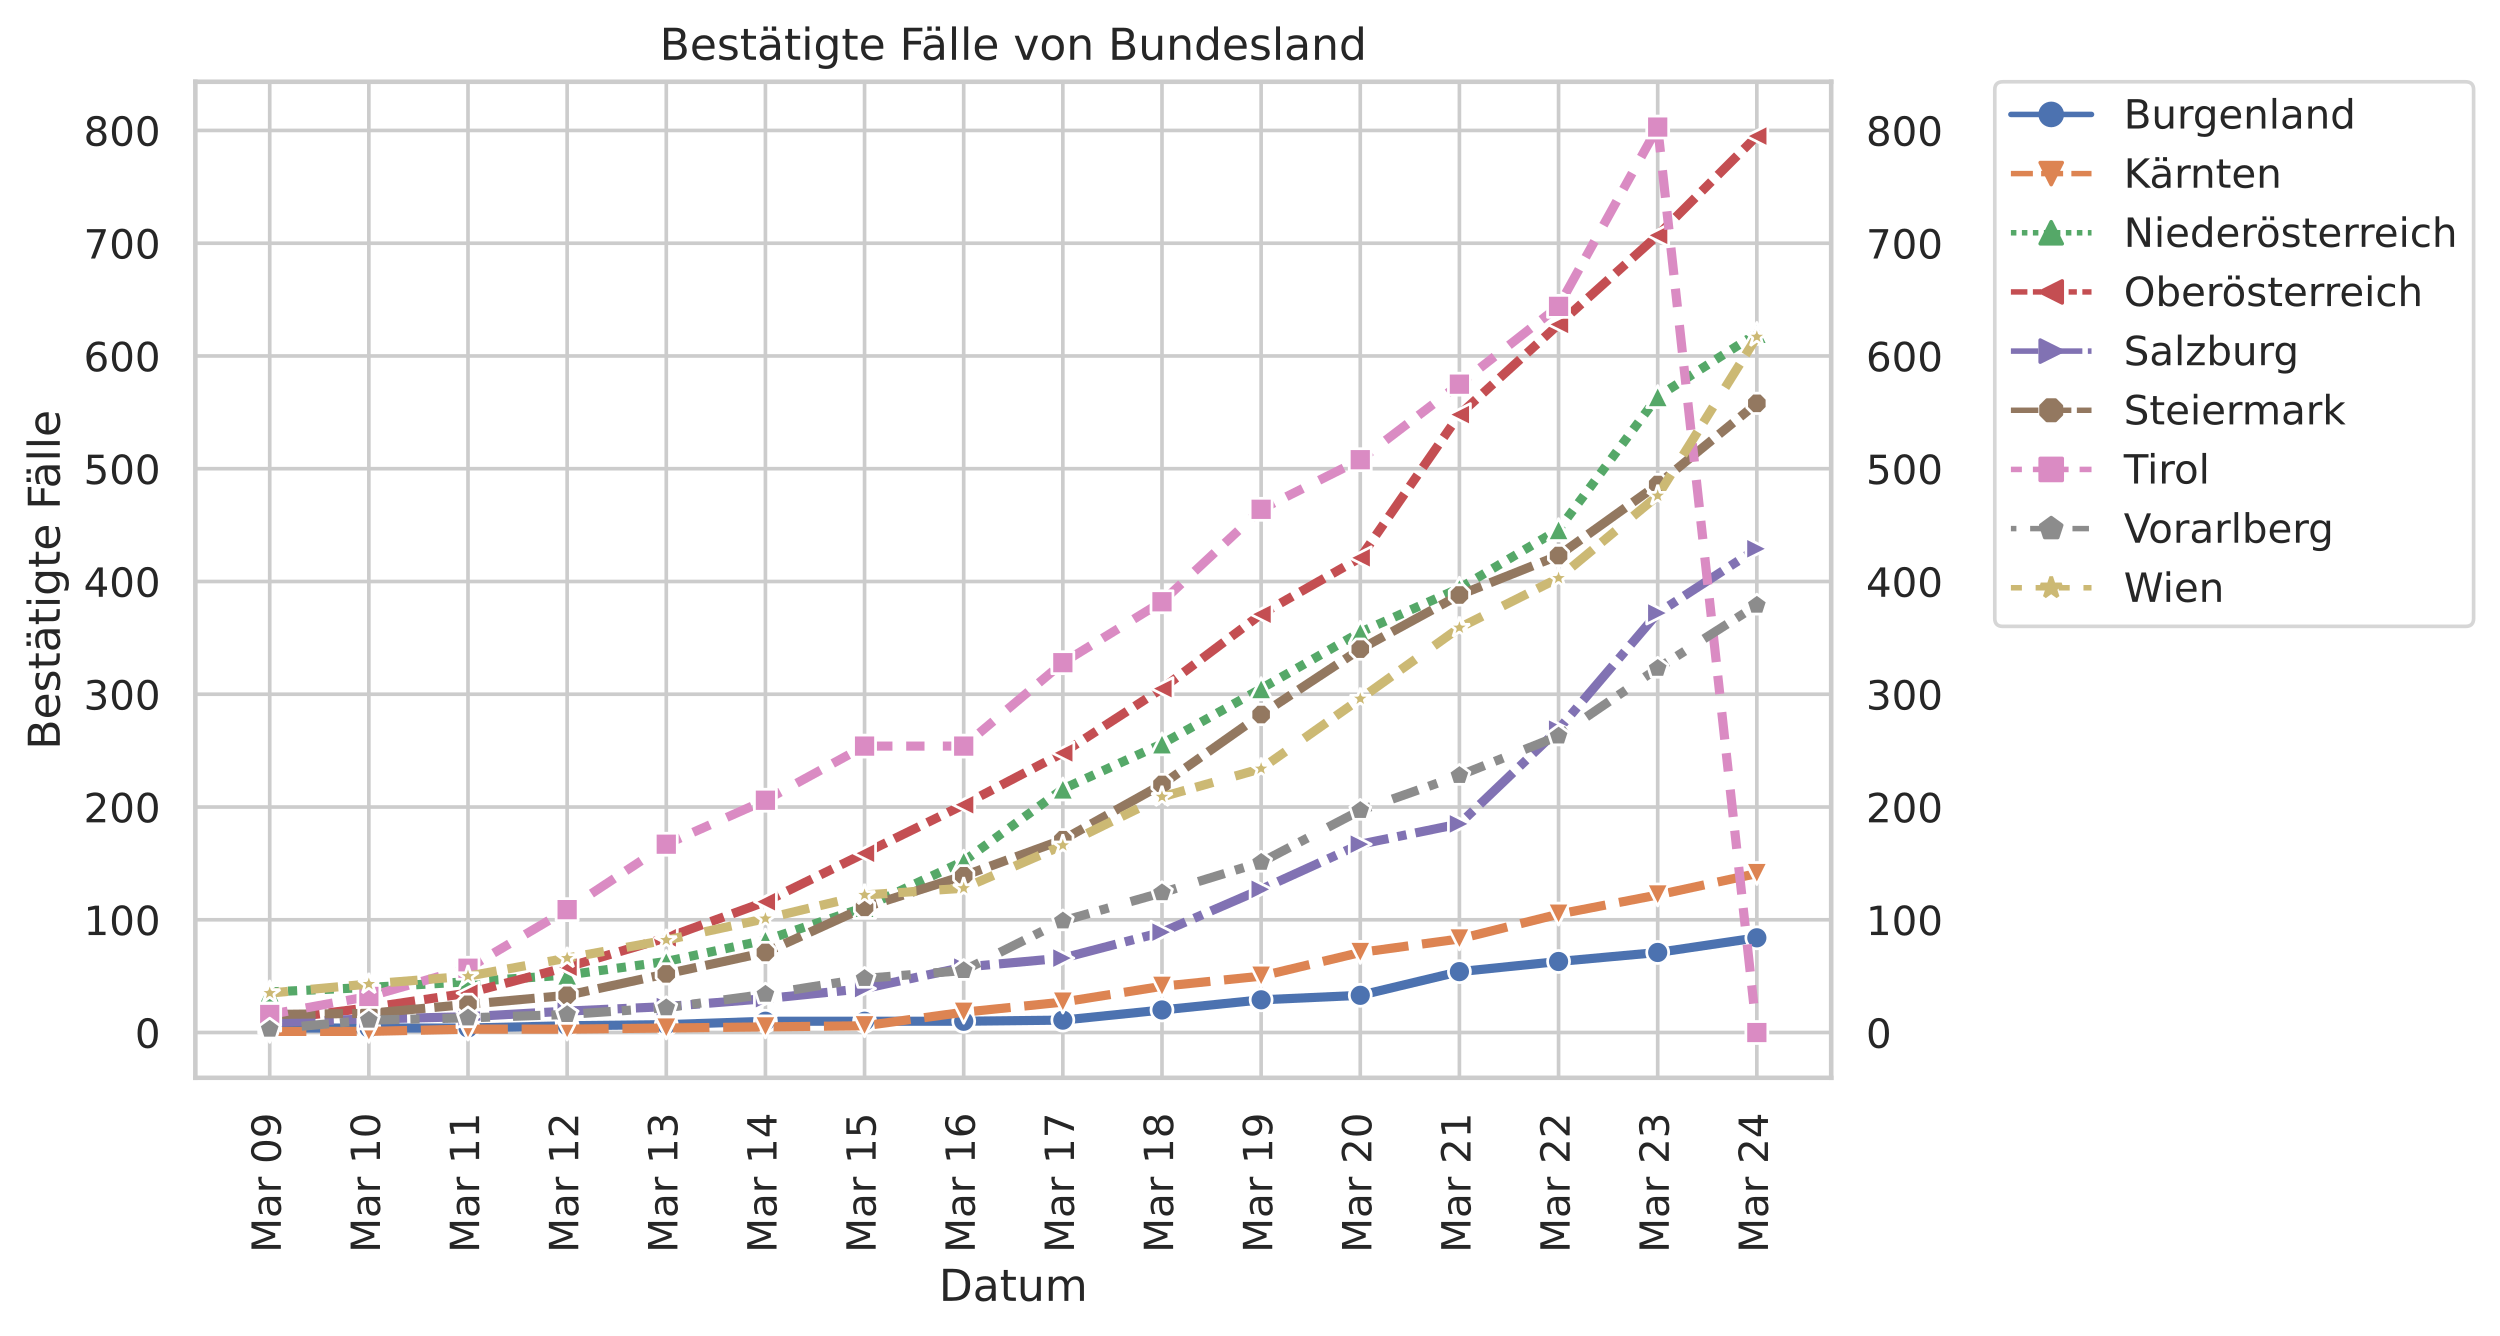 <?xml version="1.0" encoding="utf-8" standalone="no"?>
<!DOCTYPE svg PUBLIC "-//W3C//DTD SVG 1.1//EN"
  "http://www.w3.org/Graphics/SVG/1.1/DTD/svg11.dtd">
<!-- Created with matplotlib (https://matplotlib.org/) -->
<svg height="364.679pt" version="1.1" viewBox="0 0 682.22 364.679" width="682.22pt" xmlns="http://www.w3.org/2000/svg" xmlns:xlink="http://www.w3.org/1999/xlink">
 <defs>
  <style type="text/css">
*{stroke-linecap:butt;stroke-linejoin:round;}
  </style>
 </defs>
 <g id="figure_1">
  <g id="patch_1">
   <path d="M 0 364.679 
L 682.22 364.679 
L 682.22 -0 
L 0 -0 
z
" style="fill:#ffffff;"/>
  </g>
  <g id="axes_1">
   <g id="patch_2">
    <path d="M 53.31 294.118 
L 499.71 294.118 
L 499.71 22.318 
L 53.31 22.318 
z
" style="fill:#ffffff;"/>
   </g>
   <g id="matplotlib.axis_1">
    <g id="xtick_1">
     <g id="line2d_1">
      <path clip-path="url(#pe75e74eecf)" d="M 73.601 294.118 
L 73.601 22.318 
" style="fill:none;stroke:#cccccc;stroke-linecap:round;"/>
     </g>
     <g id="text_1">
      <!-- Mar 09 -->
      <defs>
       <path d="M 9.812 72.906 
L 24.516 72.906 
L 43.109 23.297 
L 61.812 72.906 
L 76.516 72.906 
L 76.516 0 
L 66.891 0 
L 66.891 64.016 
L 48.094 14.016 
L 38.188 14.016 
L 19.391 64.016 
L 19.391 0 
L 9.812 0 
z
" id="DejaVuSans-77"/>
       <path d="M 34.281 27.484 
Q 23.391 27.484 19.188 25 
Q 14.984 22.516 14.984 16.5 
Q 14.984 11.719 18.141 8.906 
Q 21.297 6.109 26.703 6.109 
Q 34.188 6.109 38.703 11.406 
Q 43.219 16.703 43.219 25.484 
L 43.219 27.484 
z
M 52.203 31.203 
L 52.203 0 
L 43.219 0 
L 43.219 8.297 
Q 40.141 3.328 35.547 0.953 
Q 30.953 -1.422 24.312 -1.422 
Q 15.922 -1.422 10.953 3.297 
Q 6 8.016 6 15.922 
Q 6 25.141 12.172 29.828 
Q 18.359 34.516 30.609 34.516 
L 43.219 34.516 
L 43.219 35.406 
Q 43.219 41.609 39.141 45 
Q 35.062 48.391 27.688 48.391 
Q 23 48.391 18.547 47.266 
Q 14.109 46.141 10.016 43.891 
L 10.016 52.203 
Q 14.938 54.109 19.578 55.047 
Q 24.219 56 28.609 56 
Q 40.484 56 46.344 49.844 
Q 52.203 43.703 52.203 31.203 
z
" id="DejaVuSans-97"/>
       <path d="M 41.109 46.297 
Q 39.594 47.172 37.812 47.578 
Q 36.031 48 33.891 48 
Q 26.266 48 22.188 43.047 
Q 18.109 38.094 18.109 28.812 
L 18.109 0 
L 9.078 0 
L 9.078 54.688 
L 18.109 54.688 
L 18.109 46.188 
Q 20.953 51.172 25.484 53.578 
Q 30.031 56 36.531 56 
Q 37.453 56 38.578 55.875 
Q 39.703 55.766 41.062 55.516 
z
" id="DejaVuSans-114"/>
       <path id="DejaVuSans-32"/>
       <path d="M 31.781 66.406 
Q 24.172 66.406 20.328 58.906 
Q 16.5 51.422 16.5 36.375 
Q 16.5 21.391 20.328 13.891 
Q 24.172 6.391 31.781 6.391 
Q 39.453 6.391 43.281 13.891 
Q 47.125 21.391 47.125 36.375 
Q 47.125 51.422 43.281 58.906 
Q 39.453 66.406 31.781 66.406 
z
M 31.781 74.219 
Q 44.047 74.219 50.516 64.516 
Q 56.984 54.828 56.984 36.375 
Q 56.984 17.969 50.516 8.266 
Q 44.047 -1.422 31.781 -1.422 
Q 19.531 -1.422 13.062 8.266 
Q 6.594 17.969 6.594 36.375 
Q 6.594 54.828 13.062 64.516 
Q 19.531 74.219 31.781 74.219 
z
" id="DejaVuSans-48"/>
       <path d="M 10.984 1.516 
L 10.984 10.5 
Q 14.703 8.734 18.5 7.812 
Q 22.312 6.891 25.984 6.891 
Q 35.75 6.891 40.891 13.453 
Q 46.047 20.016 46.781 33.406 
Q 43.953 29.203 39.594 26.953 
Q 35.25 24.703 29.984 24.703 
Q 19.047 24.703 12.672 31.312 
Q 6.297 37.938 6.297 49.422 
Q 6.297 60.641 12.938 67.422 
Q 19.578 74.219 30.609 74.219 
Q 43.266 74.219 49.922 64.516 
Q 56.594 54.828 56.594 36.375 
Q 56.594 19.141 48.406 8.859 
Q 40.234 -1.422 26.422 -1.422 
Q 22.703 -1.422 18.891 -0.688 
Q 15.094 0.047 10.984 1.516 
z
M 30.609 32.422 
Q 37.25 32.422 41.125 36.953 
Q 45.016 41.5 45.016 49.422 
Q 45.016 57.281 41.125 61.844 
Q 37.25 66.406 30.609 66.406 
Q 23.969 66.406 20.094 61.844 
Q 16.219 57.281 16.219 49.422 
Q 16.219 41.5 20.094 36.953 
Q 23.969 32.422 30.609 32.422 
z
" id="DejaVuSans-57"/>
      </defs>
      <g style="fill:#262626;" transform="translate(76.636 341.865)rotate(-90)scale(0.11 -0.11)">
       <use xlink:href="#DejaVuSans-77"/>
       <use x="86.279" xlink:href="#DejaVuSans-97"/>
       <use x="147.559" xlink:href="#DejaVuSans-114"/>
       <use x="188.672" xlink:href="#DejaVuSans-32"/>
       <use x="220.459" xlink:href="#DejaVuSans-48"/>
       <use x="284.082" xlink:href="#DejaVuSans-57"/>
      </g>
     </g>
    </g>
    <g id="xtick_2">
     <g id="line2d_2">
      <path clip-path="url(#pe75e74eecf)" d="M 100.655 294.118 
L 100.655 22.318 
" style="fill:none;stroke:#cccccc;stroke-linecap:round;"/>
     </g>
     <g id="text_2">
      <!-- Mar 10 -->
      <defs>
       <path d="M 12.406 8.297 
L 28.516 8.297 
L 28.516 63.922 
L 10.984 60.406 
L 10.984 69.391 
L 28.422 72.906 
L 38.281 72.906 
L 38.281 8.297 
L 54.391 8.297 
L 54.391 0 
L 12.406 0 
z
" id="DejaVuSans-49"/>
      </defs>
      <g style="fill:#262626;" transform="translate(103.691 341.865)rotate(-90)scale(0.11 -0.11)">
       <use xlink:href="#DejaVuSans-77"/>
       <use x="86.279" xlink:href="#DejaVuSans-97"/>
       <use x="147.559" xlink:href="#DejaVuSans-114"/>
       <use x="188.672" xlink:href="#DejaVuSans-32"/>
       <use x="220.459" xlink:href="#DejaVuSans-49"/>
       <use x="284.082" xlink:href="#DejaVuSans-48"/>
      </g>
     </g>
    </g>
    <g id="xtick_3">
     <g id="line2d_3">
      <path clip-path="url(#pe75e74eecf)" d="M 127.71 294.118 
L 127.71 22.318 
" style="fill:none;stroke:#cccccc;stroke-linecap:round;"/>
     </g>
     <g id="text_3">
      <!-- Mar 11 -->
      <g style="fill:#262626;" transform="translate(130.745 341.865)rotate(-90)scale(0.11 -0.11)">
       <use xlink:href="#DejaVuSans-77"/>
       <use x="86.279" xlink:href="#DejaVuSans-97"/>
       <use x="147.559" xlink:href="#DejaVuSans-114"/>
       <use x="188.672" xlink:href="#DejaVuSans-32"/>
       <use x="220.459" xlink:href="#DejaVuSans-49"/>
       <use x="284.082" xlink:href="#DejaVuSans-49"/>
      </g>
     </g>
    </g>
    <g id="xtick_4">
     <g id="line2d_4">
      <path clip-path="url(#pe75e74eecf)" d="M 154.765 294.118 
L 154.765 22.318 
" style="fill:none;stroke:#cccccc;stroke-linecap:round;"/>
     </g>
     <g id="text_4">
      <!-- Mar 12 -->
      <defs>
       <path d="M 19.188 8.297 
L 53.609 8.297 
L 53.609 0 
L 7.328 0 
L 7.328 8.297 
Q 12.938 14.109 22.625 23.891 
Q 32.328 33.688 34.812 36.531 
Q 39.547 41.844 41.422 45.531 
Q 43.312 49.219 43.312 52.781 
Q 43.312 58.594 39.234 62.25 
Q 35.156 65.922 28.609 65.922 
Q 23.969 65.922 18.812 64.312 
Q 13.672 62.703 7.812 59.422 
L 7.812 69.391 
Q 13.766 71.781 18.938 73 
Q 24.125 74.219 28.422 74.219 
Q 39.75 74.219 46.484 68.547 
Q 53.219 62.891 53.219 53.422 
Q 53.219 48.922 51.531 44.891 
Q 49.859 40.875 45.406 35.406 
Q 44.188 33.984 37.641 27.219 
Q 31.109 20.453 19.188 8.297 
z
" id="DejaVuSans-50"/>
      </defs>
      <g style="fill:#262626;" transform="translate(157.8 341.865)rotate(-90)scale(0.11 -0.11)">
       <use xlink:href="#DejaVuSans-77"/>
       <use x="86.279" xlink:href="#DejaVuSans-97"/>
       <use x="147.559" xlink:href="#DejaVuSans-114"/>
       <use x="188.672" xlink:href="#DejaVuSans-32"/>
       <use x="220.459" xlink:href="#DejaVuSans-49"/>
       <use x="284.082" xlink:href="#DejaVuSans-50"/>
      </g>
     </g>
    </g>
    <g id="xtick_5">
     <g id="line2d_5">
      <path clip-path="url(#pe75e74eecf)" d="M 181.819 294.118 
L 181.819 22.318 
" style="fill:none;stroke:#cccccc;stroke-linecap:round;"/>
     </g>
     <g id="text_5">
      <!-- Mar 13 -->
      <defs>
       <path d="M 40.578 39.312 
Q 47.656 37.797 51.625 33 
Q 55.609 28.219 55.609 21.188 
Q 55.609 10.406 48.188 4.484 
Q 40.766 -1.422 27.094 -1.422 
Q 22.516 -1.422 17.656 -0.516 
Q 12.797 0.391 7.625 2.203 
L 7.625 11.719 
Q 11.719 9.328 16.594 8.109 
Q 21.484 6.891 26.812 6.891 
Q 36.078 6.891 40.938 10.547 
Q 45.797 14.203 45.797 21.188 
Q 45.797 27.641 41.281 31.266 
Q 36.766 34.906 28.719 34.906 
L 20.219 34.906 
L 20.219 43.016 
L 29.109 43.016 
Q 36.375 43.016 40.234 45.922 
Q 44.094 48.828 44.094 54.297 
Q 44.094 59.906 40.109 62.906 
Q 36.141 65.922 28.719 65.922 
Q 24.656 65.922 20.016 65.031 
Q 15.375 64.156 9.812 62.312 
L 9.812 71.094 
Q 15.438 72.656 20.344 73.438 
Q 25.25 74.219 29.594 74.219 
Q 40.828 74.219 47.359 69.109 
Q 53.906 64.016 53.906 55.328 
Q 53.906 49.266 50.438 45.094 
Q 46.969 40.922 40.578 39.312 
z
" id="DejaVuSans-51"/>
      </defs>
      <g style="fill:#262626;" transform="translate(184.854 341.865)rotate(-90)scale(0.11 -0.11)">
       <use xlink:href="#DejaVuSans-77"/>
       <use x="86.279" xlink:href="#DejaVuSans-97"/>
       <use x="147.559" xlink:href="#DejaVuSans-114"/>
       <use x="188.672" xlink:href="#DejaVuSans-32"/>
       <use x="220.459" xlink:href="#DejaVuSans-49"/>
       <use x="284.082" xlink:href="#DejaVuSans-51"/>
      </g>
     </g>
    </g>
    <g id="xtick_6">
     <g id="line2d_6">
      <path clip-path="url(#pe75e74eecf)" d="M 208.874 294.118 
L 208.874 22.318 
" style="fill:none;stroke:#cccccc;stroke-linecap:round;"/>
     </g>
     <g id="text_6">
      <!-- Mar 14 -->
      <defs>
       <path d="M 37.797 64.312 
L 12.891 25.391 
L 37.797 25.391 
z
M 35.203 72.906 
L 47.609 72.906 
L 47.609 25.391 
L 58.016 25.391 
L 58.016 17.188 
L 47.609 17.188 
L 47.609 0 
L 37.797 0 
L 37.797 17.188 
L 4.891 17.188 
L 4.891 26.703 
z
" id="DejaVuSans-52"/>
      </defs>
      <g style="fill:#262626;" transform="translate(211.909 341.865)rotate(-90)scale(0.11 -0.11)">
       <use xlink:href="#DejaVuSans-77"/>
       <use x="86.279" xlink:href="#DejaVuSans-97"/>
       <use x="147.559" xlink:href="#DejaVuSans-114"/>
       <use x="188.672" xlink:href="#DejaVuSans-32"/>
       <use x="220.459" xlink:href="#DejaVuSans-49"/>
       <use x="284.082" xlink:href="#DejaVuSans-52"/>
      </g>
     </g>
    </g>
    <g id="xtick_7">
     <g id="line2d_7">
      <path clip-path="url(#pe75e74eecf)" d="M 235.928 294.118 
L 235.928 22.318 
" style="fill:none;stroke:#cccccc;stroke-linecap:round;"/>
     </g>
     <g id="text_7">
      <!-- Mar 15 -->
      <defs>
       <path d="M 10.797 72.906 
L 49.516 72.906 
L 49.516 64.594 
L 19.828 64.594 
L 19.828 46.734 
Q 21.969 47.469 24.109 47.828 
Q 26.266 48.188 28.422 48.188 
Q 40.625 48.188 47.75 41.5 
Q 54.891 34.812 54.891 23.391 
Q 54.891 11.625 47.562 5.094 
Q 40.234 -1.422 26.906 -1.422 
Q 22.312 -1.422 17.547 -0.641 
Q 12.797 0.141 7.719 1.703 
L 7.719 11.625 
Q 12.109 9.234 16.797 8.062 
Q 21.484 6.891 26.703 6.891 
Q 35.156 6.891 40.078 11.328 
Q 45.016 15.766 45.016 23.391 
Q 45.016 31 40.078 35.438 
Q 35.156 39.891 26.703 39.891 
Q 22.75 39.891 18.812 39.016 
Q 14.891 38.141 10.797 36.281 
z
" id="DejaVuSans-53"/>
      </defs>
      <g style="fill:#262626;" transform="translate(238.963 341.865)rotate(-90)scale(0.11 -0.11)">
       <use xlink:href="#DejaVuSans-77"/>
       <use x="86.279" xlink:href="#DejaVuSans-97"/>
       <use x="147.559" xlink:href="#DejaVuSans-114"/>
       <use x="188.672" xlink:href="#DejaVuSans-32"/>
       <use x="220.459" xlink:href="#DejaVuSans-49"/>
       <use x="284.082" xlink:href="#DejaVuSans-53"/>
      </g>
     </g>
    </g>
    <g id="xtick_8">
     <g id="line2d_8">
      <path clip-path="url(#pe75e74eecf)" d="M 262.983 294.118 
L 262.983 22.318 
" style="fill:none;stroke:#cccccc;stroke-linecap:round;"/>
     </g>
     <g id="text_8">
      <!-- Mar 16 -->
      <defs>
       <path d="M 33.016 40.375 
Q 26.375 40.375 22.484 35.828 
Q 18.609 31.297 18.609 23.391 
Q 18.609 15.531 22.484 10.953 
Q 26.375 6.391 33.016 6.391 
Q 39.656 6.391 43.531 10.953 
Q 47.406 15.531 47.406 23.391 
Q 47.406 31.297 43.531 35.828 
Q 39.656 40.375 33.016 40.375 
z
M 52.594 71.297 
L 52.594 62.312 
Q 48.875 64.062 45.094 64.984 
Q 41.312 65.922 37.594 65.922 
Q 27.828 65.922 22.672 59.328 
Q 17.531 52.734 16.797 39.406 
Q 19.672 43.656 24.016 45.922 
Q 28.375 48.188 33.594 48.188 
Q 44.578 48.188 50.953 41.516 
Q 57.328 34.859 57.328 23.391 
Q 57.328 12.156 50.688 5.359 
Q 44.047 -1.422 33.016 -1.422 
Q 20.359 -1.422 13.672 8.266 
Q 6.984 17.969 6.984 36.375 
Q 6.984 53.656 15.188 63.938 
Q 23.391 74.219 37.203 74.219 
Q 40.922 74.219 44.703 73.484 
Q 48.484 72.75 52.594 71.297 
z
" id="DejaVuSans-54"/>
      </defs>
      <g style="fill:#262626;" transform="translate(266.018 341.865)rotate(-90)scale(0.11 -0.11)">
       <use xlink:href="#DejaVuSans-77"/>
       <use x="86.279" xlink:href="#DejaVuSans-97"/>
       <use x="147.559" xlink:href="#DejaVuSans-114"/>
       <use x="188.672" xlink:href="#DejaVuSans-32"/>
       <use x="220.459" xlink:href="#DejaVuSans-49"/>
       <use x="284.082" xlink:href="#DejaVuSans-54"/>
      </g>
     </g>
    </g>
    <g id="xtick_9">
     <g id="line2d_9">
      <path clip-path="url(#pe75e74eecf)" d="M 290.037 294.118 
L 290.037 22.318 
" style="fill:none;stroke:#cccccc;stroke-linecap:round;"/>
     </g>
     <g id="text_9">
      <!-- Mar 17 -->
      <defs>
       <path d="M 8.203 72.906 
L 55.078 72.906 
L 55.078 68.703 
L 28.609 0 
L 18.312 0 
L 43.219 64.594 
L 8.203 64.594 
z
" id="DejaVuSans-55"/>
      </defs>
      <g style="fill:#262626;" transform="translate(293.073 341.865)rotate(-90)scale(0.11 -0.11)">
       <use xlink:href="#DejaVuSans-77"/>
       <use x="86.279" xlink:href="#DejaVuSans-97"/>
       <use x="147.559" xlink:href="#DejaVuSans-114"/>
       <use x="188.672" xlink:href="#DejaVuSans-32"/>
       <use x="220.459" xlink:href="#DejaVuSans-49"/>
       <use x="284.082" xlink:href="#DejaVuSans-55"/>
      </g>
     </g>
    </g>
    <g id="xtick_10">
     <g id="line2d_10">
      <path clip-path="url(#pe75e74eecf)" d="M 317.092 294.118 
L 317.092 22.318 
" style="fill:none;stroke:#cccccc;stroke-linecap:round;"/>
     </g>
     <g id="text_10">
      <!-- Mar 18 -->
      <defs>
       <path d="M 31.781 34.625 
Q 24.75 34.625 20.719 30.859 
Q 16.703 27.094 16.703 20.516 
Q 16.703 13.922 20.719 10.156 
Q 24.75 6.391 31.781 6.391 
Q 38.812 6.391 42.859 10.172 
Q 46.922 13.969 46.922 20.516 
Q 46.922 27.094 42.891 30.859 
Q 38.875 34.625 31.781 34.625 
z
M 21.922 38.812 
Q 15.578 40.375 12.031 44.719 
Q 8.5 49.078 8.5 55.328 
Q 8.5 64.062 14.719 69.141 
Q 20.953 74.219 31.781 74.219 
Q 42.672 74.219 48.875 69.141 
Q 55.078 64.062 55.078 55.328 
Q 55.078 49.078 51.531 44.719 
Q 48 40.375 41.703 38.812 
Q 48.828 37.156 52.797 32.312 
Q 56.781 27.484 56.781 20.516 
Q 56.781 9.906 50.312 4.234 
Q 43.844 -1.422 31.781 -1.422 
Q 19.734 -1.422 13.25 4.234 
Q 6.781 9.906 6.781 20.516 
Q 6.781 27.484 10.781 32.312 
Q 14.797 37.156 21.922 38.812 
z
M 18.312 54.391 
Q 18.312 48.734 21.844 45.562 
Q 25.391 42.391 31.781 42.391 
Q 38.141 42.391 41.719 45.562 
Q 45.312 48.734 45.312 54.391 
Q 45.312 60.062 41.719 63.234 
Q 38.141 66.406 31.781 66.406 
Q 25.391 66.406 21.844 63.234 
Q 18.312 60.062 18.312 54.391 
z
" id="DejaVuSans-56"/>
      </defs>
      <g style="fill:#262626;" transform="translate(320.127 341.865)rotate(-90)scale(0.11 -0.11)">
       <use xlink:href="#DejaVuSans-77"/>
       <use x="86.279" xlink:href="#DejaVuSans-97"/>
       <use x="147.559" xlink:href="#DejaVuSans-114"/>
       <use x="188.672" xlink:href="#DejaVuSans-32"/>
       <use x="220.459" xlink:href="#DejaVuSans-49"/>
       <use x="284.082" xlink:href="#DejaVuSans-56"/>
      </g>
     </g>
    </g>
    <g id="xtick_11">
     <g id="line2d_11">
      <path clip-path="url(#pe75e74eecf)" d="M 344.146 294.118 
L 344.146 22.318 
" style="fill:none;stroke:#cccccc;stroke-linecap:round;"/>
     </g>
     <g id="text_11">
      <!-- Mar 19 -->
      <g style="fill:#262626;" transform="translate(347.182 341.865)rotate(-90)scale(0.11 -0.11)">
       <use xlink:href="#DejaVuSans-77"/>
       <use x="86.279" xlink:href="#DejaVuSans-97"/>
       <use x="147.559" xlink:href="#DejaVuSans-114"/>
       <use x="188.672" xlink:href="#DejaVuSans-32"/>
       <use x="220.459" xlink:href="#DejaVuSans-49"/>
       <use x="284.082" xlink:href="#DejaVuSans-57"/>
      </g>
     </g>
    </g>
    <g id="xtick_12">
     <g id="line2d_12">
      <path clip-path="url(#pe75e74eecf)" d="M 371.201 294.118 
L 371.201 22.318 
" style="fill:none;stroke:#cccccc;stroke-linecap:round;"/>
     </g>
     <g id="text_12">
      <!-- Mar 20 -->
      <g style="fill:#262626;" transform="translate(374.236 341.865)rotate(-90)scale(0.11 -0.11)">
       <use xlink:href="#DejaVuSans-77"/>
       <use x="86.279" xlink:href="#DejaVuSans-97"/>
       <use x="147.559" xlink:href="#DejaVuSans-114"/>
       <use x="188.672" xlink:href="#DejaVuSans-32"/>
       <use x="220.459" xlink:href="#DejaVuSans-50"/>
       <use x="284.082" xlink:href="#DejaVuSans-48"/>
      </g>
     </g>
    </g>
    <g id="xtick_13">
     <g id="line2d_13">
      <path clip-path="url(#pe75e74eecf)" d="M 398.255 294.118 
L 398.255 22.318 
" style="fill:none;stroke:#cccccc;stroke-linecap:round;"/>
     </g>
     <g id="text_13">
      <!-- Mar 21 -->
      <g style="fill:#262626;" transform="translate(401.291 341.865)rotate(-90)scale(0.11 -0.11)">
       <use xlink:href="#DejaVuSans-77"/>
       <use x="86.279" xlink:href="#DejaVuSans-97"/>
       <use x="147.559" xlink:href="#DejaVuSans-114"/>
       <use x="188.672" xlink:href="#DejaVuSans-32"/>
       <use x="220.459" xlink:href="#DejaVuSans-50"/>
       <use x="284.082" xlink:href="#DejaVuSans-49"/>
      </g>
     </g>
    </g>
    <g id="xtick_14">
     <g id="line2d_14">
      <path clip-path="url(#pe75e74eecf)" d="M 425.31 294.118 
L 425.31 22.318 
" style="fill:none;stroke:#cccccc;stroke-linecap:round;"/>
     </g>
     <g id="text_14">
      <!-- Mar 22 -->
      <g style="fill:#262626;" transform="translate(428.345 341.865)rotate(-90)scale(0.11 -0.11)">
       <use xlink:href="#DejaVuSans-77"/>
       <use x="86.279" xlink:href="#DejaVuSans-97"/>
       <use x="147.559" xlink:href="#DejaVuSans-114"/>
       <use x="188.672" xlink:href="#DejaVuSans-32"/>
       <use x="220.459" xlink:href="#DejaVuSans-50"/>
       <use x="284.082" xlink:href="#DejaVuSans-50"/>
      </g>
     </g>
    </g>
    <g id="xtick_15">
     <g id="line2d_15">
      <path clip-path="url(#pe75e74eecf)" d="M 452.365 294.118 
L 452.365 22.318 
" style="fill:none;stroke:#cccccc;stroke-linecap:round;"/>
     </g>
     <g id="text_15">
      <!-- Mar 23 -->
      <g style="fill:#262626;" transform="translate(455.4 341.865)rotate(-90)scale(0.11 -0.11)">
       <use xlink:href="#DejaVuSans-77"/>
       <use x="86.279" xlink:href="#DejaVuSans-97"/>
       <use x="147.559" xlink:href="#DejaVuSans-114"/>
       <use x="188.672" xlink:href="#DejaVuSans-32"/>
       <use x="220.459" xlink:href="#DejaVuSans-50"/>
       <use x="284.082" xlink:href="#DejaVuSans-51"/>
      </g>
     </g>
    </g>
    <g id="xtick_16">
     <g id="line2d_16">
      <path clip-path="url(#pe75e74eecf)" d="M 479.419 294.118 
L 479.419 22.318 
" style="fill:none;stroke:#cccccc;stroke-linecap:round;"/>
     </g>
     <g id="text_16">
      <!-- Mar 24 -->
      <g style="fill:#262626;" transform="translate(482.454 341.865)rotate(-90)scale(0.11 -0.11)">
       <use xlink:href="#DejaVuSans-77"/>
       <use x="86.279" xlink:href="#DejaVuSans-97"/>
       <use x="147.559" xlink:href="#DejaVuSans-114"/>
       <use x="188.672" xlink:href="#DejaVuSans-32"/>
       <use x="220.459" xlink:href="#DejaVuSans-50"/>
       <use x="284.082" xlink:href="#DejaVuSans-52"/>
      </g>
     </g>
    </g>
    <g id="text_17">
     <!-- Datum -->
     <defs>
      <path d="M 19.672 64.797 
L 19.672 8.109 
L 31.594 8.109 
Q 46.688 8.109 53.688 14.938 
Q 60.688 21.781 60.688 36.531 
Q 60.688 51.172 53.688 57.984 
Q 46.688 64.797 31.594 64.797 
z
M 9.812 72.906 
L 30.078 72.906 
Q 51.266 72.906 61.172 64.094 
Q 71.094 55.281 71.094 36.531 
Q 71.094 17.672 61.125 8.828 
Q 51.172 0 30.078 0 
L 9.812 0 
z
" id="DejaVuSans-68"/>
      <path d="M 18.312 70.219 
L 18.312 54.688 
L 36.812 54.688 
L 36.812 47.703 
L 18.312 47.703 
L 18.312 18.016 
Q 18.312 11.328 20.141 9.422 
Q 21.969 7.516 27.594 7.516 
L 36.812 7.516 
L 36.812 0 
L 27.594 0 
Q 17.188 0 13.234 3.875 
Q 9.281 7.766 9.281 18.016 
L 9.281 47.703 
L 2.688 47.703 
L 2.688 54.688 
L 9.281 54.688 
L 9.281 70.219 
z
" id="DejaVuSans-116"/>
      <path d="M 8.5 21.578 
L 8.5 54.688 
L 17.484 54.688 
L 17.484 21.922 
Q 17.484 14.156 20.5 10.266 
Q 23.531 6.391 29.594 6.391 
Q 36.859 6.391 41.078 11.031 
Q 45.312 15.672 45.312 23.688 
L 45.312 54.688 
L 54.297 54.688 
L 54.297 0 
L 45.312 0 
L 45.312 8.406 
Q 42.047 3.422 37.719 1 
Q 33.406 -1.422 27.688 -1.422 
Q 18.266 -1.422 13.375 4.438 
Q 8.5 10.297 8.5 21.578 
z
M 31.109 56 
z
" id="DejaVuSans-117"/>
      <path d="M 52 44.188 
Q 55.375 50.25 60.062 53.125 
Q 64.75 56 71.094 56 
Q 79.641 56 84.281 50.016 
Q 88.922 44.047 88.922 33.016 
L 88.922 0 
L 79.891 0 
L 79.891 32.719 
Q 79.891 40.578 77.094 44.375 
Q 74.312 48.188 68.609 48.188 
Q 61.625 48.188 57.562 43.547 
Q 53.516 38.922 53.516 30.906 
L 53.516 0 
L 44.484 0 
L 44.484 32.719 
Q 44.484 40.625 41.703 44.406 
Q 38.922 48.188 33.109 48.188 
Q 26.219 48.188 22.156 43.531 
Q 18.109 38.875 18.109 30.906 
L 18.109 0 
L 9.078 0 
L 9.078 54.688 
L 18.109 54.688 
L 18.109 46.188 
Q 21.188 51.219 25.484 53.609 
Q 29.781 56 35.688 56 
Q 41.656 56 45.828 52.969 
Q 50 49.953 52 44.188 
z
" id="DejaVuSans-109"/>
     </defs>
     <g style="fill:#262626;" transform="translate(256.214 354.984)scale(0.12 -0.12)">
      <use xlink:href="#DejaVuSans-68"/>
      <use x="77.002" xlink:href="#DejaVuSans-97"/>
      <use x="138.281" xlink:href="#DejaVuSans-116"/>
      <use x="177.49" xlink:href="#DejaVuSans-117"/>
      <use x="240.869" xlink:href="#DejaVuSans-109"/>
     </g>
    </g>
   </g>
   <g id="matplotlib.axis_2">
    <g id="ytick_1">
     <g id="line2d_17">
      <path clip-path="url(#pe75e74eecf)" d="M 53.31 281.764 
L 499.71 281.764 
" style="fill:none;stroke:#cccccc;stroke-linecap:round;"/>
     </g>
     <g id="text_18">
      <!-- 0 -->
      <g style="fill:#262626;" transform="translate(36.811 285.943)scale(0.11 -0.11)">
       <use xlink:href="#DejaVuSans-48"/>
      </g>
     </g>
     <g id="text_19">
      <!-- 0 -->
      <g style="fill:#262626;" transform="translate(509.21 285.943)scale(0.11 -0.11)">
       <use xlink:href="#DejaVuSans-48"/>
      </g>
     </g>
    </g>
    <g id="ytick_2">
     <g id="line2d_18">
      <path clip-path="url(#pe75e74eecf)" d="M 53.31 250.993 
L 499.71 250.993 
" style="fill:none;stroke:#cccccc;stroke-linecap:round;"/>
     </g>
     <g id="text_20">
      <!-- 100 -->
      <g style="fill:#262626;" transform="translate(22.814 255.172)scale(0.11 -0.11)">
       <use xlink:href="#DejaVuSans-49"/>
       <use x="63.623" xlink:href="#DejaVuSans-48"/>
       <use x="127.246" xlink:href="#DejaVuSans-48"/>
      </g>
     </g>
     <g id="text_21">
      <!-- 100 -->
      <g style="fill:#262626;" transform="translate(509.21 255.172)scale(0.11 -0.11)">
       <use xlink:href="#DejaVuSans-49"/>
       <use x="63.623" xlink:href="#DejaVuSans-48"/>
       <use x="127.246" xlink:href="#DejaVuSans-48"/>
      </g>
     </g>
    </g>
    <g id="ytick_3">
     <g id="line2d_19">
      <path clip-path="url(#pe75e74eecf)" d="M 53.31 220.222 
L 499.71 220.222 
" style="fill:none;stroke:#cccccc;stroke-linecap:round;"/>
     </g>
     <g id="text_22">
      <!-- 200 -->
      <g style="fill:#262626;" transform="translate(22.814 224.401)scale(0.11 -0.11)">
       <use xlink:href="#DejaVuSans-50"/>
       <use x="63.623" xlink:href="#DejaVuSans-48"/>
       <use x="127.246" xlink:href="#DejaVuSans-48"/>
      </g>
     </g>
     <g id="text_23">
      <!-- 200 -->
      <g style="fill:#262626;" transform="translate(509.21 224.401)scale(0.11 -0.11)">
       <use xlink:href="#DejaVuSans-50"/>
       <use x="63.623" xlink:href="#DejaVuSans-48"/>
       <use x="127.246" xlink:href="#DejaVuSans-48"/>
      </g>
     </g>
    </g>
    <g id="ytick_4">
     <g id="line2d_20">
      <path clip-path="url(#pe75e74eecf)" d="M 53.31 189.451 
L 499.71 189.451 
" style="fill:none;stroke:#cccccc;stroke-linecap:round;"/>
     </g>
     <g id="text_24">
      <!-- 300 -->
      <g style="fill:#262626;" transform="translate(22.814 193.63)scale(0.11 -0.11)">
       <use xlink:href="#DejaVuSans-51"/>
       <use x="63.623" xlink:href="#DejaVuSans-48"/>
       <use x="127.246" xlink:href="#DejaVuSans-48"/>
      </g>
     </g>
     <g id="text_25">
      <!-- 300 -->
      <g style="fill:#262626;" transform="translate(509.21 193.63)scale(0.11 -0.11)">
       <use xlink:href="#DejaVuSans-51"/>
       <use x="63.623" xlink:href="#DejaVuSans-48"/>
       <use x="127.246" xlink:href="#DejaVuSans-48"/>
      </g>
     </g>
    </g>
    <g id="ytick_5">
     <g id="line2d_21">
      <path clip-path="url(#pe75e74eecf)" d="M 53.31 158.68 
L 499.71 158.68 
" style="fill:none;stroke:#cccccc;stroke-linecap:round;"/>
     </g>
     <g id="text_26">
      <!-- 400 -->
      <g style="fill:#262626;" transform="translate(22.814 162.859)scale(0.11 -0.11)">
       <use xlink:href="#DejaVuSans-52"/>
       <use x="63.623" xlink:href="#DejaVuSans-48"/>
       <use x="127.246" xlink:href="#DejaVuSans-48"/>
      </g>
     </g>
     <g id="text_27">
      <!-- 400 -->
      <g style="fill:#262626;" transform="translate(509.21 162.859)scale(0.11 -0.11)">
       <use xlink:href="#DejaVuSans-52"/>
       <use x="63.623" xlink:href="#DejaVuSans-48"/>
       <use x="127.246" xlink:href="#DejaVuSans-48"/>
      </g>
     </g>
    </g>
    <g id="ytick_6">
     <g id="line2d_22">
      <path clip-path="url(#pe75e74eecf)" d="M 53.31 127.909 
L 499.71 127.909 
" style="fill:none;stroke:#cccccc;stroke-linecap:round;"/>
     </g>
     <g id="text_28">
      <!-- 500 -->
      <g style="fill:#262626;" transform="translate(22.814 132.088)scale(0.11 -0.11)">
       <use xlink:href="#DejaVuSans-53"/>
       <use x="63.623" xlink:href="#DejaVuSans-48"/>
       <use x="127.246" xlink:href="#DejaVuSans-48"/>
      </g>
     </g>
     <g id="text_29">
      <!-- 500 -->
      <g style="fill:#262626;" transform="translate(509.21 132.088)scale(0.11 -0.11)">
       <use xlink:href="#DejaVuSans-53"/>
       <use x="63.623" xlink:href="#DejaVuSans-48"/>
       <use x="127.246" xlink:href="#DejaVuSans-48"/>
      </g>
     </g>
    </g>
    <g id="ytick_7">
     <g id="line2d_23">
      <path clip-path="url(#pe75e74eecf)" d="M 53.31 97.138 
L 499.71 97.138 
" style="fill:none;stroke:#cccccc;stroke-linecap:round;"/>
     </g>
     <g id="text_30">
      <!-- 600 -->
      <g style="fill:#262626;" transform="translate(22.814 101.317)scale(0.11 -0.11)">
       <use xlink:href="#DejaVuSans-54"/>
       <use x="63.623" xlink:href="#DejaVuSans-48"/>
       <use x="127.246" xlink:href="#DejaVuSans-48"/>
      </g>
     </g>
     <g id="text_31">
      <!-- 600 -->
      <g style="fill:#262626;" transform="translate(509.21 101.317)scale(0.11 -0.11)">
       <use xlink:href="#DejaVuSans-54"/>
       <use x="63.623" xlink:href="#DejaVuSans-48"/>
       <use x="127.246" xlink:href="#DejaVuSans-48"/>
      </g>
     </g>
    </g>
    <g id="ytick_8">
     <g id="line2d_24">
      <path clip-path="url(#pe75e74eecf)" d="M 53.31 66.367 
L 499.71 66.367 
" style="fill:none;stroke:#cccccc;stroke-linecap:round;"/>
     </g>
     <g id="text_32">
      <!-- 700 -->
      <g style="fill:#262626;" transform="translate(22.814 70.546)scale(0.11 -0.11)">
       <use xlink:href="#DejaVuSans-55"/>
       <use x="63.623" xlink:href="#DejaVuSans-48"/>
       <use x="127.246" xlink:href="#DejaVuSans-48"/>
      </g>
     </g>
     <g id="text_33">
      <!-- 700 -->
      <g style="fill:#262626;" transform="translate(509.21 70.546)scale(0.11 -0.11)">
       <use xlink:href="#DejaVuSans-55"/>
       <use x="63.623" xlink:href="#DejaVuSans-48"/>
       <use x="127.246" xlink:href="#DejaVuSans-48"/>
      </g>
     </g>
    </g>
    <g id="ytick_9">
     <g id="line2d_25">
      <path clip-path="url(#pe75e74eecf)" d="M 53.31 35.596 
L 499.71 35.596 
" style="fill:none;stroke:#cccccc;stroke-linecap:round;"/>
     </g>
     <g id="text_34">
      <!-- 800 -->
      <g style="fill:#262626;" transform="translate(22.814 39.775)scale(0.11 -0.11)">
       <use xlink:href="#DejaVuSans-56"/>
       <use x="63.623" xlink:href="#DejaVuSans-48"/>
       <use x="127.246" xlink:href="#DejaVuSans-48"/>
      </g>
     </g>
     <g id="text_35">
      <!-- 800 -->
      <g style="fill:#262626;" transform="translate(509.21 39.775)scale(0.11 -0.11)">
       <use xlink:href="#DejaVuSans-56"/>
       <use x="63.623" xlink:href="#DejaVuSans-48"/>
       <use x="127.246" xlink:href="#DejaVuSans-48"/>
      </g>
     </g>
    </g>
    <g id="text_36">
     <!-- Bestätigte Fälle -->
     <defs>
      <path d="M 19.672 34.812 
L 19.672 8.109 
L 35.5 8.109 
Q 43.453 8.109 47.281 11.406 
Q 51.125 14.703 51.125 21.484 
Q 51.125 28.328 47.281 31.562 
Q 43.453 34.812 35.5 34.812 
z
M 19.672 64.797 
L 19.672 42.828 
L 34.281 42.828 
Q 41.5 42.828 45.031 45.531 
Q 48.578 48.25 48.578 53.812 
Q 48.578 59.328 45.031 62.062 
Q 41.5 64.797 34.281 64.797 
z
M 9.812 72.906 
L 35.016 72.906 
Q 46.297 72.906 52.391 68.219 
Q 58.5 63.531 58.5 54.891 
Q 58.5 48.188 55.375 44.234 
Q 52.25 40.281 46.188 39.312 
Q 53.469 37.75 57.5 32.781 
Q 61.531 27.828 61.531 20.406 
Q 61.531 10.641 54.891 5.312 
Q 48.25 0 35.984 0 
L 9.812 0 
z
" id="DejaVuSans-66"/>
      <path d="M 56.203 29.594 
L 56.203 25.203 
L 14.891 25.203 
Q 15.484 15.922 20.484 11.062 
Q 25.484 6.203 34.422 6.203 
Q 39.594 6.203 44.453 7.469 
Q 49.312 8.734 54.109 11.281 
L 54.109 2.781 
Q 49.266 0.734 44.188 -0.344 
Q 39.109 -1.422 33.891 -1.422 
Q 20.797 -1.422 13.156 6.188 
Q 5.516 13.812 5.516 26.812 
Q 5.516 40.234 12.766 48.109 
Q 20.016 56 32.328 56 
Q 43.359 56 49.781 48.891 
Q 56.203 41.797 56.203 29.594 
z
M 47.219 32.234 
Q 47.125 39.594 43.094 43.984 
Q 39.062 48.391 32.422 48.391 
Q 24.906 48.391 20.391 44.141 
Q 15.875 39.891 15.188 32.172 
z
" id="DejaVuSans-101"/>
      <path d="M 44.281 53.078 
L 44.281 44.578 
Q 40.484 46.531 36.375 47.5 
Q 32.281 48.484 27.875 48.484 
Q 21.188 48.484 17.844 46.438 
Q 14.5 44.391 14.5 40.281 
Q 14.5 37.156 16.891 35.375 
Q 19.281 33.594 26.516 31.984 
L 29.594 31.297 
Q 39.156 29.25 43.188 25.516 
Q 47.219 21.781 47.219 15.094 
Q 47.219 7.469 41.188 3.016 
Q 35.156 -1.422 24.609 -1.422 
Q 20.219 -1.422 15.453 -0.562 
Q 10.688 0.297 5.422 2 
L 5.422 11.281 
Q 10.406 8.688 15.234 7.391 
Q 20.062 6.109 24.812 6.109 
Q 31.156 6.109 34.562 8.281 
Q 37.984 10.453 37.984 14.406 
Q 37.984 18.062 35.516 20.016 
Q 33.062 21.969 24.703 23.781 
L 21.578 24.516 
Q 13.234 26.266 9.516 29.906 
Q 5.812 33.547 5.812 39.891 
Q 5.812 47.609 11.281 51.797 
Q 16.75 56 26.812 56 
Q 31.781 56 36.172 55.266 
Q 40.578 54.547 44.281 53.078 
z
" id="DejaVuSans-115"/>
      <path d="M 34.281 27.484 
Q 23.391 27.484 19.188 25 
Q 14.984 22.516 14.984 16.5 
Q 14.984 11.719 18.141 8.906 
Q 21.297 6.109 26.703 6.109 
Q 34.188 6.109 38.703 11.406 
Q 43.219 16.703 43.219 25.484 
L 43.219 27.484 
z
M 52.203 31.203 
L 52.203 0 
L 43.219 0 
L 43.219 8.297 
Q 40.141 3.328 35.547 0.953 
Q 30.953 -1.422 24.312 -1.422 
Q 15.922 -1.422 10.953 3.297 
Q 6 8.016 6 15.922 
Q 6 25.141 12.172 29.828 
Q 18.359 34.516 30.609 34.516 
L 43.219 34.516 
L 43.219 35.406 
Q 43.219 41.609 39.141 45 
Q 35.062 48.391 27.688 48.391 
Q 23 48.391 18.547 47.266 
Q 14.109 46.141 10.016 43.891 
L 10.016 52.203 
Q 14.938 54.109 19.578 55.047 
Q 24.219 56 28.609 56 
Q 40.484 56 46.344 49.844 
Q 52.203 43.703 52.203 31.203 
z
M 33.594 75.781 
L 43.5 75.781 
L 43.5 65.922 
L 33.594 65.922 
z
M 14.5 75.781 
L 24.406 75.781 
L 24.406 65.922 
L 14.5 65.922 
z
" id="DejaVuSans-228"/>
      <path d="M 9.422 54.688 
L 18.406 54.688 
L 18.406 0 
L 9.422 0 
z
M 9.422 75.984 
L 18.406 75.984 
L 18.406 64.594 
L 9.422 64.594 
z
" id="DejaVuSans-105"/>
      <path d="M 45.406 27.984 
Q 45.406 37.75 41.375 43.109 
Q 37.359 48.484 30.078 48.484 
Q 22.859 48.484 18.828 43.109 
Q 14.797 37.75 14.797 27.984 
Q 14.797 18.266 18.828 12.891 
Q 22.859 7.516 30.078 7.516 
Q 37.359 7.516 41.375 12.891 
Q 45.406 18.266 45.406 27.984 
z
M 54.391 6.781 
Q 54.391 -7.172 48.188 -13.984 
Q 42 -20.797 29.203 -20.797 
Q 24.469 -20.797 20.266 -20.094 
Q 16.062 -19.391 12.109 -17.922 
L 12.109 -9.188 
Q 16.062 -11.328 19.922 -12.344 
Q 23.781 -13.375 27.781 -13.375 
Q 36.625 -13.375 41.016 -8.766 
Q 45.406 -4.156 45.406 5.172 
L 45.406 9.625 
Q 42.625 4.781 38.281 2.391 
Q 33.938 0 27.875 0 
Q 17.828 0 11.672 7.656 
Q 5.516 15.328 5.516 27.984 
Q 5.516 40.672 11.672 48.328 
Q 17.828 56 27.875 56 
Q 33.938 56 38.281 53.609 
Q 42.625 51.219 45.406 46.391 
L 45.406 54.688 
L 54.391 54.688 
z
" id="DejaVuSans-103"/>
      <path d="M 9.812 72.906 
L 51.703 72.906 
L 51.703 64.594 
L 19.672 64.594 
L 19.672 43.109 
L 48.578 43.109 
L 48.578 34.812 
L 19.672 34.812 
L 19.672 0 
L 9.812 0 
z
" id="DejaVuSans-70"/>
      <path d="M 9.422 75.984 
L 18.406 75.984 
L 18.406 0 
L 9.422 0 
z
" id="DejaVuSans-108"/>
     </defs>
     <g style="fill:#262626;" transform="translate(16.318 204.566)rotate(-90)scale(0.12 -0.12)">
      <use xlink:href="#DejaVuSans-66"/>
      <use x="68.604" xlink:href="#DejaVuSans-101"/>
      <use x="130.127" xlink:href="#DejaVuSans-115"/>
      <use x="182.227" xlink:href="#DejaVuSans-116"/>
      <use x="221.436" xlink:href="#DejaVuSans-228"/>
      <use x="282.715" xlink:href="#DejaVuSans-116"/>
      <use x="321.924" xlink:href="#DejaVuSans-105"/>
      <use x="349.707" xlink:href="#DejaVuSans-103"/>
      <use x="413.184" xlink:href="#DejaVuSans-116"/>
      <use x="452.393" xlink:href="#DejaVuSans-101"/>
      <use x="513.916" xlink:href="#DejaVuSans-32"/>
      <use x="545.703" xlink:href="#DejaVuSans-70"/>
      <use x="594.098" xlink:href="#DejaVuSans-228"/>
      <use x="655.377" xlink:href="#DejaVuSans-108"/>
      <use x="683.16" xlink:href="#DejaVuSans-108"/>
      <use x="710.943" xlink:href="#DejaVuSans-101"/>
     </g>
    </g>
   </g>
   <g id="line2d_26">
    <path clip-path="url(#pe75e74eecf)" d="M 73.601 280.533 
L 100.655 280.533 
L 127.71 280.533 
L 154.765 279.917 
L 181.819 279.61 
L 208.874 278.686 
L 235.928 278.686 
L 262.983 278.686 
L 290.037 278.379 
L 317.092 275.609 
L 344.146 272.84 
L 371.201 271.609 
L 398.255 265.147 
L 425.31 262.378 
L 452.365 259.916 
L 479.419 255.916 
" style="fill:none;stroke:#4c72b0;stroke-linecap:round;stroke-width:2.5;"/>
    <defs>
     <path d="M 0 3 
C 0.796 3 1.559 2.684 2.121 2.121 
C 2.684 1.559 3 0.796 3 0 
C 3 -0.796 2.684 -1.559 2.121 -2.121 
C 1.559 -2.684 0.796 -3 0 -3 
C -0.796 -3 -1.559 -2.684 -2.121 -2.121 
C -2.684 -1.559 -3 -0.796 -3 0 
C -3 0.796 -2.684 1.559 -2.121 2.121 
C -1.559 2.684 -0.796 3 0 3 
z
" id="me3b4a8cfd5" style="stroke:#ffffff;stroke-width:0.75;"/>
    </defs>
    <g clip-path="url(#pe75e74eecf)">
     <use style="fill:#4c72b0;stroke:#ffffff;stroke-width:0.75;" x="73.601" xlink:href="#me3b4a8cfd5" y="280.533"/>
     <use style="fill:#4c72b0;stroke:#ffffff;stroke-width:0.75;" x="100.655" xlink:href="#me3b4a8cfd5" y="280.533"/>
     <use style="fill:#4c72b0;stroke:#ffffff;stroke-width:0.75;" x="127.71" xlink:href="#me3b4a8cfd5" y="280.533"/>
     <use style="fill:#4c72b0;stroke:#ffffff;stroke-width:0.75;" x="154.765" xlink:href="#me3b4a8cfd5" y="279.917"/>
     <use style="fill:#4c72b0;stroke:#ffffff;stroke-width:0.75;" x="181.819" xlink:href="#me3b4a8cfd5" y="279.61"/>
     <use style="fill:#4c72b0;stroke:#ffffff;stroke-width:0.75;" x="208.874" xlink:href="#me3b4a8cfd5" y="278.686"/>
     <use style="fill:#4c72b0;stroke:#ffffff;stroke-width:0.75;" x="235.928" xlink:href="#me3b4a8cfd5" y="278.686"/>
     <use style="fill:#4c72b0;stroke:#ffffff;stroke-width:0.75;" x="262.983" xlink:href="#me3b4a8cfd5" y="278.686"/>
     <use style="fill:#4c72b0;stroke:#ffffff;stroke-width:0.75;" x="290.037" xlink:href="#me3b4a8cfd5" y="278.379"/>
     <use style="fill:#4c72b0;stroke:#ffffff;stroke-width:0.75;" x="317.092" xlink:href="#me3b4a8cfd5" y="275.609"/>
     <use style="fill:#4c72b0;stroke:#ffffff;stroke-width:0.75;" x="344.146" xlink:href="#me3b4a8cfd5" y="272.84"/>
     <use style="fill:#4c72b0;stroke:#ffffff;stroke-width:0.75;" x="371.201" xlink:href="#me3b4a8cfd5" y="271.609"/>
     <use style="fill:#4c72b0;stroke:#ffffff;stroke-width:0.75;" x="398.255" xlink:href="#me3b4a8cfd5" y="265.147"/>
     <use style="fill:#4c72b0;stroke:#ffffff;stroke-width:0.75;" x="425.31" xlink:href="#me3b4a8cfd5" y="262.378"/>
     <use style="fill:#4c72b0;stroke:#ffffff;stroke-width:0.75;" x="452.365" xlink:href="#me3b4a8cfd5" y="259.916"/>
     <use style="fill:#4c72b0;stroke:#ffffff;stroke-width:0.75;" x="479.419" xlink:href="#me3b4a8cfd5" y="255.916"/>
    </g>
   </g>
   <g id="line2d_27">
    <path clip-path="url(#pe75e74eecf)" d="M 73.601 281.456 
L 100.655 281.456 
L 127.71 280.84 
L 154.765 280.84 
L 181.819 280.533 
L 208.874 280.225 
L 235.928 279.917 
L 262.983 276.225 
L 290.037 273.455 
L 317.092 269.147 
L 344.146 266.378 
L 371.201 259.916 
L 398.255 256.224 
L 425.31 249.454 
L 452.365 244.223 
L 479.419 238.377 
" style="fill:none;stroke:#dd8452;stroke-dasharray:10,3.75;stroke-dashoffset:0;stroke-width:2.5;"/>
    <defs>
     <path d="M -0 3 
L 3 -3 
L -3 -3 
z
" id="m2fb0ca12e1" style="stroke:#ffffff;stroke-linejoin:miter;stroke-width:0.75;"/>
    </defs>
    <g clip-path="url(#pe75e74eecf)">
     <use style="fill:#dd8452;stroke:#ffffff;stroke-linejoin:miter;stroke-width:0.75;" x="73.601" xlink:href="#m2fb0ca12e1" y="281.456"/>
     <use style="fill:#dd8452;stroke:#ffffff;stroke-linejoin:miter;stroke-width:0.75;" x="100.655" xlink:href="#m2fb0ca12e1" y="281.456"/>
     <use style="fill:#dd8452;stroke:#ffffff;stroke-linejoin:miter;stroke-width:0.75;" x="127.71" xlink:href="#m2fb0ca12e1" y="280.84"/>
     <use style="fill:#dd8452;stroke:#ffffff;stroke-linejoin:miter;stroke-width:0.75;" x="154.765" xlink:href="#m2fb0ca12e1" y="280.84"/>
     <use style="fill:#dd8452;stroke:#ffffff;stroke-linejoin:miter;stroke-width:0.75;" x="181.819" xlink:href="#m2fb0ca12e1" y="280.533"/>
     <use style="fill:#dd8452;stroke:#ffffff;stroke-linejoin:miter;stroke-width:0.75;" x="208.874" xlink:href="#m2fb0ca12e1" y="280.225"/>
     <use style="fill:#dd8452;stroke:#ffffff;stroke-linejoin:miter;stroke-width:0.75;" x="235.928" xlink:href="#m2fb0ca12e1" y="279.917"/>
     <use style="fill:#dd8452;stroke:#ffffff;stroke-linejoin:miter;stroke-width:0.75;" x="262.983" xlink:href="#m2fb0ca12e1" y="276.225"/>
     <use style="fill:#dd8452;stroke:#ffffff;stroke-linejoin:miter;stroke-width:0.75;" x="290.037" xlink:href="#m2fb0ca12e1" y="273.455"/>
     <use style="fill:#dd8452;stroke:#ffffff;stroke-linejoin:miter;stroke-width:0.75;" x="317.092" xlink:href="#m2fb0ca12e1" y="269.147"/>
     <use style="fill:#dd8452;stroke:#ffffff;stroke-linejoin:miter;stroke-width:0.75;" x="344.146" xlink:href="#m2fb0ca12e1" y="266.378"/>
     <use style="fill:#dd8452;stroke:#ffffff;stroke-linejoin:miter;stroke-width:0.75;" x="371.201" xlink:href="#m2fb0ca12e1" y="259.916"/>
     <use style="fill:#dd8452;stroke:#ffffff;stroke-linejoin:miter;stroke-width:0.75;" x="398.255" xlink:href="#m2fb0ca12e1" y="256.224"/>
     <use style="fill:#dd8452;stroke:#ffffff;stroke-linejoin:miter;stroke-width:0.75;" x="425.31" xlink:href="#m2fb0ca12e1" y="249.454"/>
     <use style="fill:#dd8452;stroke:#ffffff;stroke-linejoin:miter;stroke-width:0.75;" x="452.365" xlink:href="#m2fb0ca12e1" y="244.223"/>
     <use style="fill:#dd8452;stroke:#ffffff;stroke-linejoin:miter;stroke-width:0.75;" x="479.419" xlink:href="#m2fb0ca12e1" y="238.377"/>
    </g>
   </g>
   <g id="line2d_28">
    <path clip-path="url(#pe75e74eecf)" d="M 73.601 270.686 
L 100.655 269.455 
L 127.71 267.917 
L 154.765 266.07 
L 181.819 262.378 
L 208.874 256.531 
L 235.928 247.608 
L 262.983 234.992 
L 290.037 215.298 
L 317.092 202.99 
L 344.146 187.912 
L 371.201 172.527 
L 398.255 160.526 
L 425.31 144.525 
L 452.365 108.215 
L 479.419 90.984 
" style="fill:none;stroke:#55a868;stroke-dasharray:2.5,2.5;stroke-dashoffset:0;stroke-width:2.5;"/>
    <defs>
     <path d="M 0 -3 
L -3 3 
L 3 3 
z
" id="m1ae43bf50e" style="stroke:#ffffff;stroke-linejoin:miter;stroke-width:0.75;"/>
    </defs>
    <g clip-path="url(#pe75e74eecf)">
     <use style="fill:#55a868;stroke:#ffffff;stroke-linejoin:miter;stroke-width:0.75;" x="73.601" xlink:href="#m1ae43bf50e" y="270.686"/>
     <use style="fill:#55a868;stroke:#ffffff;stroke-linejoin:miter;stroke-width:0.75;" x="100.655" xlink:href="#m1ae43bf50e" y="269.455"/>
     <use style="fill:#55a868;stroke:#ffffff;stroke-linejoin:miter;stroke-width:0.75;" x="127.71" xlink:href="#m1ae43bf50e" y="267.917"/>
     <use style="fill:#55a868;stroke:#ffffff;stroke-linejoin:miter;stroke-width:0.75;" x="154.765" xlink:href="#m1ae43bf50e" y="266.07"/>
     <use style="fill:#55a868;stroke:#ffffff;stroke-linejoin:miter;stroke-width:0.75;" x="181.819" xlink:href="#m1ae43bf50e" y="262.378"/>
     <use style="fill:#55a868;stroke:#ffffff;stroke-linejoin:miter;stroke-width:0.75;" x="208.874" xlink:href="#m1ae43bf50e" y="256.531"/>
     <use style="fill:#55a868;stroke:#ffffff;stroke-linejoin:miter;stroke-width:0.75;" x="235.928" xlink:href="#m1ae43bf50e" y="247.608"/>
     <use style="fill:#55a868;stroke:#ffffff;stroke-linejoin:miter;stroke-width:0.75;" x="262.983" xlink:href="#m1ae43bf50e" y="234.992"/>
     <use style="fill:#55a868;stroke:#ffffff;stroke-linejoin:miter;stroke-width:0.75;" x="290.037" xlink:href="#m1ae43bf50e" y="215.298"/>
     <use style="fill:#55a868;stroke:#ffffff;stroke-linejoin:miter;stroke-width:0.75;" x="317.092" xlink:href="#m1ae43bf50e" y="202.99"/>
     <use style="fill:#55a868;stroke:#ffffff;stroke-linejoin:miter;stroke-width:0.75;" x="344.146" xlink:href="#m1ae43bf50e" y="187.912"/>
     <use style="fill:#55a868;stroke:#ffffff;stroke-linejoin:miter;stroke-width:0.75;" x="371.201" xlink:href="#m1ae43bf50e" y="172.527"/>
     <use style="fill:#55a868;stroke:#ffffff;stroke-linejoin:miter;stroke-width:0.75;" x="398.255" xlink:href="#m1ae43bf50e" y="160.526"/>
     <use style="fill:#55a868;stroke:#ffffff;stroke-linejoin:miter;stroke-width:0.75;" x="425.31" xlink:href="#m1ae43bf50e" y="144.525"/>
     <use style="fill:#55a868;stroke:#ffffff;stroke-linejoin:miter;stroke-width:0.75;" x="452.365" xlink:href="#m1ae43bf50e" y="108.215"/>
     <use style="fill:#55a868;stroke:#ffffff;stroke-linejoin:miter;stroke-width:0.75;" x="479.419" xlink:href="#m1ae43bf50e" y="90.984"/>
    </g>
   </g>
   <g id="line2d_29">
    <path clip-path="url(#pe75e74eecf)" d="M 73.601 278.379 
L 100.655 274.994 
L 127.71 270.994 
L 154.765 263.916 
L 181.819 255.916 
L 208.874 246.069 
L 235.928 232.838 
L 262.983 219.606 
L 290.037 205.452 
L 317.092 187.912 
L 344.146 167.603 
L 371.201 152.218 
L 398.255 113.139 
L 425.31 88.522 
L 452.365 64.213 
L 479.419 37.134 
" style="fill:none;stroke:#c44e52;stroke-dasharray:7.5,2.5,3.75,2.5;stroke-dashoffset:0;stroke-width:2.5;"/>
    <defs>
     <path d="M -3 -0 
L 3 3 
L 3 -3 
z
" id="me6055d590d" style="stroke:#ffffff;stroke-linejoin:miter;stroke-width:0.75;"/>
    </defs>
    <g clip-path="url(#pe75e74eecf)">
     <use style="fill:#c44e52;stroke:#ffffff;stroke-linejoin:miter;stroke-width:0.75;" x="73.601" xlink:href="#me6055d590d" y="278.379"/>
     <use style="fill:#c44e52;stroke:#ffffff;stroke-linejoin:miter;stroke-width:0.75;" x="100.655" xlink:href="#me6055d590d" y="274.994"/>
     <use style="fill:#c44e52;stroke:#ffffff;stroke-linejoin:miter;stroke-width:0.75;" x="127.71" xlink:href="#me6055d590d" y="270.994"/>
     <use style="fill:#c44e52;stroke:#ffffff;stroke-linejoin:miter;stroke-width:0.75;" x="154.765" xlink:href="#me6055d590d" y="263.916"/>
     <use style="fill:#c44e52;stroke:#ffffff;stroke-linejoin:miter;stroke-width:0.75;" x="181.819" xlink:href="#me6055d590d" y="255.916"/>
     <use style="fill:#c44e52;stroke:#ffffff;stroke-linejoin:miter;stroke-width:0.75;" x="208.874" xlink:href="#me6055d590d" y="246.069"/>
     <use style="fill:#c44e52;stroke:#ffffff;stroke-linejoin:miter;stroke-width:0.75;" x="235.928" xlink:href="#me6055d590d" y="232.838"/>
     <use style="fill:#c44e52;stroke:#ffffff;stroke-linejoin:miter;stroke-width:0.75;" x="262.983" xlink:href="#me6055d590d" y="219.606"/>
     <use style="fill:#c44e52;stroke:#ffffff;stroke-linejoin:miter;stroke-width:0.75;" x="290.037" xlink:href="#me6055d590d" y="205.452"/>
     <use style="fill:#c44e52;stroke:#ffffff;stroke-linejoin:miter;stroke-width:0.75;" x="317.092" xlink:href="#me6055d590d" y="187.912"/>
     <use style="fill:#c44e52;stroke:#ffffff;stroke-linejoin:miter;stroke-width:0.75;" x="344.146" xlink:href="#me6055d590d" y="167.603"/>
     <use style="fill:#c44e52;stroke:#ffffff;stroke-linejoin:miter;stroke-width:0.75;" x="371.201" xlink:href="#me6055d590d" y="152.218"/>
     <use style="fill:#c44e52;stroke:#ffffff;stroke-linejoin:miter;stroke-width:0.75;" x="398.255" xlink:href="#me6055d590d" y="113.139"/>
     <use style="fill:#c44e52;stroke:#ffffff;stroke-linejoin:miter;stroke-width:0.75;" x="425.31" xlink:href="#me6055d590d" y="88.522"/>
     <use style="fill:#c44e52;stroke:#ffffff;stroke-linejoin:miter;stroke-width:0.75;" x="452.365" xlink:href="#me6055d590d" y="64.213"/>
     <use style="fill:#c44e52;stroke:#ffffff;stroke-linejoin:miter;stroke-width:0.75;" x="479.419" xlink:href="#me6055d590d" y="37.134"/>
    </g>
   </g>
   <g id="line2d_30">
    <path clip-path="url(#pe75e74eecf)" d="M 73.601 278.994 
L 100.655 278.071 
L 127.71 277.456 
L 154.765 275.917 
L 181.819 274.686 
L 208.874 272.532 
L 235.928 269.763 
L 262.983 263.916 
L 290.037 261.455 
L 317.092 254.377 
L 344.146 242.684 
L 371.201 230.376 
L 398.255 224.837 
L 425.31 198.99 
L 452.365 167.296 
L 479.419 149.756 
" style="fill:none;stroke:#8172b3;stroke-dasharray:12.5,2.5,2.5,2.5;stroke-dashoffset:0;stroke-width:2.5;"/>
    <defs>
     <path d="M 3 0 
L -3 -3 
L -3 3 
z
" id="m64c1e437ad" style="stroke:#ffffff;stroke-linejoin:miter;stroke-width:0.75;"/>
    </defs>
    <g clip-path="url(#pe75e74eecf)">
     <use style="fill:#8172b3;stroke:#ffffff;stroke-linejoin:miter;stroke-width:0.75;" x="73.601" xlink:href="#m64c1e437ad" y="278.994"/>
     <use style="fill:#8172b3;stroke:#ffffff;stroke-linejoin:miter;stroke-width:0.75;" x="100.655" xlink:href="#m64c1e437ad" y="278.071"/>
     <use style="fill:#8172b3;stroke:#ffffff;stroke-linejoin:miter;stroke-width:0.75;" x="127.71" xlink:href="#m64c1e437ad" y="277.456"/>
     <use style="fill:#8172b3;stroke:#ffffff;stroke-linejoin:miter;stroke-width:0.75;" x="154.765" xlink:href="#m64c1e437ad" y="275.917"/>
     <use style="fill:#8172b3;stroke:#ffffff;stroke-linejoin:miter;stroke-width:0.75;" x="181.819" xlink:href="#m64c1e437ad" y="274.686"/>
     <use style="fill:#8172b3;stroke:#ffffff;stroke-linejoin:miter;stroke-width:0.75;" x="208.874" xlink:href="#m64c1e437ad" y="272.532"/>
     <use style="fill:#8172b3;stroke:#ffffff;stroke-linejoin:miter;stroke-width:0.75;" x="235.928" xlink:href="#m64c1e437ad" y="269.763"/>
     <use style="fill:#8172b3;stroke:#ffffff;stroke-linejoin:miter;stroke-width:0.75;" x="262.983" xlink:href="#m64c1e437ad" y="263.916"/>
     <use style="fill:#8172b3;stroke:#ffffff;stroke-linejoin:miter;stroke-width:0.75;" x="290.037" xlink:href="#m64c1e437ad" y="261.455"/>
     <use style="fill:#8172b3;stroke:#ffffff;stroke-linejoin:miter;stroke-width:0.75;" x="317.092" xlink:href="#m64c1e437ad" y="254.377"/>
     <use style="fill:#8172b3;stroke:#ffffff;stroke-linejoin:miter;stroke-width:0.75;" x="344.146" xlink:href="#m64c1e437ad" y="242.684"/>
     <use style="fill:#8172b3;stroke:#ffffff;stroke-linejoin:miter;stroke-width:0.75;" x="371.201" xlink:href="#m64c1e437ad" y="230.376"/>
     <use style="fill:#8172b3;stroke:#ffffff;stroke-linejoin:miter;stroke-width:0.75;" x="398.255" xlink:href="#m64c1e437ad" y="224.837"/>
     <use style="fill:#8172b3;stroke:#ffffff;stroke-linejoin:miter;stroke-width:0.75;" x="425.31" xlink:href="#m64c1e437ad" y="198.99"/>
     <use style="fill:#8172b3;stroke:#ffffff;stroke-linejoin:miter;stroke-width:0.75;" x="452.365" xlink:href="#m64c1e437ad" y="167.296"/>
     <use style="fill:#8172b3;stroke:#ffffff;stroke-linejoin:miter;stroke-width:0.75;" x="479.419" xlink:href="#m64c1e437ad" y="149.756"/>
    </g>
   </g>
   <g id="line2d_31">
    <path clip-path="url(#pe75e74eecf)" d="M 73.601 276.84 
L 100.655 276.533 
L 127.71 274.071 
L 154.765 271.609 
L 181.819 265.763 
L 208.874 259.916 
L 235.928 247.608 
L 262.983 238.992 
L 290.037 229.145 
L 317.092 214.067 
L 344.146 194.989 
L 371.201 177.142 
L 398.255 162.372 
L 425.31 151.602 
L 452.365 132.217 
L 479.419 110.062 
" style="fill:none;stroke:#937860;stroke-dasharray:12.5,2.5,5,2.5,5,2.5;stroke-dashoffset:0;stroke-width:2.5;"/>
    <defs>
     <path d="M -1.148 -2.772 
L -2.772 -1.148 
L -2.772 1.148 
L -1.148 2.772 
L 1.148 2.772 
L 2.772 1.148 
L 2.772 -1.148 
L 1.148 -2.772 
z
" id="m309b5605a0" style="stroke:#ffffff;stroke-linejoin:miter;stroke-width:0.75;"/>
    </defs>
    <g clip-path="url(#pe75e74eecf)">
     <use style="fill:#937860;stroke:#ffffff;stroke-linejoin:miter;stroke-width:0.75;" x="73.601" xlink:href="#m309b5605a0" y="276.84"/>
     <use style="fill:#937860;stroke:#ffffff;stroke-linejoin:miter;stroke-width:0.75;" x="100.655" xlink:href="#m309b5605a0" y="276.533"/>
     <use style="fill:#937860;stroke:#ffffff;stroke-linejoin:miter;stroke-width:0.75;" x="127.71" xlink:href="#m309b5605a0" y="274.071"/>
     <use style="fill:#937860;stroke:#ffffff;stroke-linejoin:miter;stroke-width:0.75;" x="154.765" xlink:href="#m309b5605a0" y="271.609"/>
     <use style="fill:#937860;stroke:#ffffff;stroke-linejoin:miter;stroke-width:0.75;" x="181.819" xlink:href="#m309b5605a0" y="265.763"/>
     <use style="fill:#937860;stroke:#ffffff;stroke-linejoin:miter;stroke-width:0.75;" x="208.874" xlink:href="#m309b5605a0" y="259.916"/>
     <use style="fill:#937860;stroke:#ffffff;stroke-linejoin:miter;stroke-width:0.75;" x="235.928" xlink:href="#m309b5605a0" y="247.608"/>
     <use style="fill:#937860;stroke:#ffffff;stroke-linejoin:miter;stroke-width:0.75;" x="262.983" xlink:href="#m309b5605a0" y="238.992"/>
     <use style="fill:#937860;stroke:#ffffff;stroke-linejoin:miter;stroke-width:0.75;" x="290.037" xlink:href="#m309b5605a0" y="229.145"/>
     <use style="fill:#937860;stroke:#ffffff;stroke-linejoin:miter;stroke-width:0.75;" x="317.092" xlink:href="#m309b5605a0" y="214.067"/>
     <use style="fill:#937860;stroke:#ffffff;stroke-linejoin:miter;stroke-width:0.75;" x="344.146" xlink:href="#m309b5605a0" y="194.989"/>
     <use style="fill:#937860;stroke:#ffffff;stroke-linejoin:miter;stroke-width:0.75;" x="371.201" xlink:href="#m309b5605a0" y="177.142"/>
     <use style="fill:#937860;stroke:#ffffff;stroke-linejoin:miter;stroke-width:0.75;" x="398.255" xlink:href="#m309b5605a0" y="162.372"/>
     <use style="fill:#937860;stroke:#ffffff;stroke-linejoin:miter;stroke-width:0.75;" x="425.31" xlink:href="#m309b5605a0" y="151.602"/>
     <use style="fill:#937860;stroke:#ffffff;stroke-linejoin:miter;stroke-width:0.75;" x="452.365" xlink:href="#m309b5605a0" y="132.217"/>
     <use style="fill:#937860;stroke:#ffffff;stroke-linejoin:miter;stroke-width:0.75;" x="479.419" xlink:href="#m309b5605a0" y="110.062"/>
    </g>
   </g>
   <g id="line2d_32">
    <path clip-path="url(#pe75e74eecf)" d="M 73.601 276.84 
L 100.655 271.917 
L 127.71 264.224 
L 154.765 248.223 
L 181.819 230.376 
L 208.874 218.375 
L 235.928 203.605 
L 262.983 203.605 
L 290.037 180.835 
L 317.092 164.218 
L 344.146 138.986 
L 371.201 125.447 
L 398.255 104.83 
L 425.31 83.599 
L 452.365 34.673 
L 479.419 281.764 
" style="fill:none;stroke:#da8bc3;stroke-dasharray:5,5,7.5,3.75;stroke-dashoffset:0;stroke-width:2.5;"/>
    <defs>
     <path d="M -3 3 
L 3 3 
L 3 -3 
L -3 -3 
z
" id="m78c486f93c" style="stroke:#ffffff;stroke-linejoin:miter;stroke-width:0.75;"/>
    </defs>
    <g clip-path="url(#pe75e74eecf)">
     <use style="fill:#da8bc3;stroke:#ffffff;stroke-linejoin:miter;stroke-width:0.75;" x="73.601" xlink:href="#m78c486f93c" y="276.84"/>
     <use style="fill:#da8bc3;stroke:#ffffff;stroke-linejoin:miter;stroke-width:0.75;" x="100.655" xlink:href="#m78c486f93c" y="271.917"/>
     <use style="fill:#da8bc3;stroke:#ffffff;stroke-linejoin:miter;stroke-width:0.75;" x="127.71" xlink:href="#m78c486f93c" y="264.224"/>
     <use style="fill:#da8bc3;stroke:#ffffff;stroke-linejoin:miter;stroke-width:0.75;" x="154.765" xlink:href="#m78c486f93c" y="248.223"/>
     <use style="fill:#da8bc3;stroke:#ffffff;stroke-linejoin:miter;stroke-width:0.75;" x="181.819" xlink:href="#m78c486f93c" y="230.376"/>
     <use style="fill:#da8bc3;stroke:#ffffff;stroke-linejoin:miter;stroke-width:0.75;" x="208.874" xlink:href="#m78c486f93c" y="218.375"/>
     <use style="fill:#da8bc3;stroke:#ffffff;stroke-linejoin:miter;stroke-width:0.75;" x="235.928" xlink:href="#m78c486f93c" y="203.605"/>
     <use style="fill:#da8bc3;stroke:#ffffff;stroke-linejoin:miter;stroke-width:0.75;" x="262.983" xlink:href="#m78c486f93c" y="203.605"/>
     <use style="fill:#da8bc3;stroke:#ffffff;stroke-linejoin:miter;stroke-width:0.75;" x="290.037" xlink:href="#m78c486f93c" y="180.835"/>
     <use style="fill:#da8bc3;stroke:#ffffff;stroke-linejoin:miter;stroke-width:0.75;" x="317.092" xlink:href="#m78c486f93c" y="164.218"/>
     <use style="fill:#da8bc3;stroke:#ffffff;stroke-linejoin:miter;stroke-width:0.75;" x="344.146" xlink:href="#m78c486f93c" y="138.986"/>
     <use style="fill:#da8bc3;stroke:#ffffff;stroke-linejoin:miter;stroke-width:0.75;" x="371.201" xlink:href="#m78c486f93c" y="125.447"/>
     <use style="fill:#da8bc3;stroke:#ffffff;stroke-linejoin:miter;stroke-width:0.75;" x="398.255" xlink:href="#m78c486f93c" y="104.83"/>
     <use style="fill:#da8bc3;stroke:#ffffff;stroke-linejoin:miter;stroke-width:0.75;" x="425.31" xlink:href="#m78c486f93c" y="83.599"/>
     <use style="fill:#da8bc3;stroke:#ffffff;stroke-linejoin:miter;stroke-width:0.75;" x="452.365" xlink:href="#m78c486f93c" y="34.673"/>
     <use style="fill:#da8bc3;stroke:#ffffff;stroke-linejoin:miter;stroke-width:0.75;" x="479.419" xlink:href="#m78c486f93c" y="281.764"/>
    </g>
   </g>
   <g id="line2d_33">
    <path clip-path="url(#pe75e74eecf)" d="M 73.601 280.84 
L 100.655 278.379 
L 127.71 277.763 
L 154.765 276.84 
L 181.819 274.994 
L 208.874 271.301 
L 235.928 266.994 
L 262.983 264.84 
L 290.037 251.3 
L 317.092 243.608 
L 344.146 235.299 
L 371.201 221.145 
L 398.255 211.606 
L 425.31 200.836 
L 452.365 182.373 
L 479.419 165.142 
" style="fill:none;stroke:#8c8c8c;stroke-dasharray:2.5,6.25,7.5,3;stroke-dashoffset:0;stroke-width:2.5;"/>
    <defs>
     <path d="M 0 -3 
L -2.853 -0.927 
L -1.763 2.427 
L 1.763 2.427 
L 2.853 -0.927 
z
" id="md886bf0959" style="stroke:#ffffff;stroke-linejoin:miter;stroke-width:0.75;"/>
    </defs>
    <g clip-path="url(#pe75e74eecf)">
     <use style="fill:#8c8c8c;stroke:#ffffff;stroke-linejoin:miter;stroke-width:0.75;" x="73.601" xlink:href="#md886bf0959" y="280.84"/>
     <use style="fill:#8c8c8c;stroke:#ffffff;stroke-linejoin:miter;stroke-width:0.75;" x="100.655" xlink:href="#md886bf0959" y="278.379"/>
     <use style="fill:#8c8c8c;stroke:#ffffff;stroke-linejoin:miter;stroke-width:0.75;" x="127.71" xlink:href="#md886bf0959" y="277.763"/>
     <use style="fill:#8c8c8c;stroke:#ffffff;stroke-linejoin:miter;stroke-width:0.75;" x="154.765" xlink:href="#md886bf0959" y="276.84"/>
     <use style="fill:#8c8c8c;stroke:#ffffff;stroke-linejoin:miter;stroke-width:0.75;" x="181.819" xlink:href="#md886bf0959" y="274.994"/>
     <use style="fill:#8c8c8c;stroke:#ffffff;stroke-linejoin:miter;stroke-width:0.75;" x="208.874" xlink:href="#md886bf0959" y="271.301"/>
     <use style="fill:#8c8c8c;stroke:#ffffff;stroke-linejoin:miter;stroke-width:0.75;" x="235.928" xlink:href="#md886bf0959" y="266.994"/>
     <use style="fill:#8c8c8c;stroke:#ffffff;stroke-linejoin:miter;stroke-width:0.75;" x="262.983" xlink:href="#md886bf0959" y="264.84"/>
     <use style="fill:#8c8c8c;stroke:#ffffff;stroke-linejoin:miter;stroke-width:0.75;" x="290.037" xlink:href="#md886bf0959" y="251.3"/>
     <use style="fill:#8c8c8c;stroke:#ffffff;stroke-linejoin:miter;stroke-width:0.75;" x="317.092" xlink:href="#md886bf0959" y="243.608"/>
     <use style="fill:#8c8c8c;stroke:#ffffff;stroke-linejoin:miter;stroke-width:0.75;" x="344.146" xlink:href="#md886bf0959" y="235.299"/>
     <use style="fill:#8c8c8c;stroke:#ffffff;stroke-linejoin:miter;stroke-width:0.75;" x="371.201" xlink:href="#md886bf0959" y="221.145"/>
     <use style="fill:#8c8c8c;stroke:#ffffff;stroke-linejoin:miter;stroke-width:0.75;" x="398.255" xlink:href="#md886bf0959" y="211.606"/>
     <use style="fill:#8c8c8c;stroke:#ffffff;stroke-linejoin:miter;stroke-width:0.75;" x="425.31" xlink:href="#md886bf0959" y="200.836"/>
     <use style="fill:#8c8c8c;stroke:#ffffff;stroke-linejoin:miter;stroke-width:0.75;" x="452.365" xlink:href="#md886bf0959" y="182.373"/>
     <use style="fill:#8c8c8c;stroke:#ffffff;stroke-linejoin:miter;stroke-width:0.75;" x="479.419" xlink:href="#md886bf0959" y="165.142"/>
    </g>
   </g>
   <g id="line2d_34">
    <path clip-path="url(#pe75e74eecf)" d="M 73.601 270.994 
L 100.655 268.532 
L 127.71 266.378 
L 154.765 261.455 
L 181.819 256.531 
L 208.874 250.685 
L 235.928 244.223 
L 262.983 242.377 
L 290.037 230.684 
L 317.092 217.452 
L 344.146 209.76 
L 371.201 190.682 
L 398.255 171.296 
L 425.31 157.757 
L 452.365 135.294 
L 479.419 91.907 
" style="fill:none;stroke:#ccb974;stroke-dasharray:5,6.25,7.5,3;stroke-dashoffset:0;stroke-width:2.5;"/>
    <defs>
     <path d="M 0 -3 
L -0.674 -0.927 
L -2.853 -0.927 
L -1.09 0.354 
L -1.763 2.427 
L -0 1.146 
L 1.763 2.427 
L 1.09 0.354 
L 2.853 -0.927 
L 0.674 -0.927 
z
" id="mef8a50177b" style="stroke:#ffffff;stroke-linejoin:bevel;stroke-width:0.75;"/>
    </defs>
    <g clip-path="url(#pe75e74eecf)">
     <use style="fill:#ccb974;stroke:#ffffff;stroke-linejoin:bevel;stroke-width:0.75;" x="73.601" xlink:href="#mef8a50177b" y="270.994"/>
     <use style="fill:#ccb974;stroke:#ffffff;stroke-linejoin:bevel;stroke-width:0.75;" x="100.655" xlink:href="#mef8a50177b" y="268.532"/>
     <use style="fill:#ccb974;stroke:#ffffff;stroke-linejoin:bevel;stroke-width:0.75;" x="127.71" xlink:href="#mef8a50177b" y="266.378"/>
     <use style="fill:#ccb974;stroke:#ffffff;stroke-linejoin:bevel;stroke-width:0.75;" x="154.765" xlink:href="#mef8a50177b" y="261.455"/>
     <use style="fill:#ccb974;stroke:#ffffff;stroke-linejoin:bevel;stroke-width:0.75;" x="181.819" xlink:href="#mef8a50177b" y="256.531"/>
     <use style="fill:#ccb974;stroke:#ffffff;stroke-linejoin:bevel;stroke-width:0.75;" x="208.874" xlink:href="#mef8a50177b" y="250.685"/>
     <use style="fill:#ccb974;stroke:#ffffff;stroke-linejoin:bevel;stroke-width:0.75;" x="235.928" xlink:href="#mef8a50177b" y="244.223"/>
     <use style="fill:#ccb974;stroke:#ffffff;stroke-linejoin:bevel;stroke-width:0.75;" x="262.983" xlink:href="#mef8a50177b" y="242.377"/>
     <use style="fill:#ccb974;stroke:#ffffff;stroke-linejoin:bevel;stroke-width:0.75;" x="290.037" xlink:href="#mef8a50177b" y="230.684"/>
     <use style="fill:#ccb974;stroke:#ffffff;stroke-linejoin:bevel;stroke-width:0.75;" x="317.092" xlink:href="#mef8a50177b" y="217.452"/>
     <use style="fill:#ccb974;stroke:#ffffff;stroke-linejoin:bevel;stroke-width:0.75;" x="344.146" xlink:href="#mef8a50177b" y="209.76"/>
     <use style="fill:#ccb974;stroke:#ffffff;stroke-linejoin:bevel;stroke-width:0.75;" x="371.201" xlink:href="#mef8a50177b" y="190.682"/>
     <use style="fill:#ccb974;stroke:#ffffff;stroke-linejoin:bevel;stroke-width:0.75;" x="398.255" xlink:href="#mef8a50177b" y="171.296"/>
     <use style="fill:#ccb974;stroke:#ffffff;stroke-linejoin:bevel;stroke-width:0.75;" x="425.31" xlink:href="#mef8a50177b" y="157.757"/>
     <use style="fill:#ccb974;stroke:#ffffff;stroke-linejoin:bevel;stroke-width:0.75;" x="452.365" xlink:href="#mef8a50177b" y="135.294"/>
     <use style="fill:#ccb974;stroke:#ffffff;stroke-linejoin:bevel;stroke-width:0.75;" x="479.419" xlink:href="#mef8a50177b" y="91.907"/>
    </g>
   </g>
   <g id="line2d_35"/>
   <g id="line2d_36"/>
   <g id="line2d_37"/>
   <g id="line2d_38"/>
   <g id="line2d_39"/>
   <g id="line2d_40"/>
   <g id="line2d_41"/>
   <g id="line2d_42"/>
   <g id="line2d_43"/>
   <g id="patch_3">
    <path d="M 53.31 294.118 
L 53.31 22.318 
" style="fill:none;stroke:#cccccc;stroke-linecap:square;stroke-linejoin:miter;stroke-width:1.25;"/>
   </g>
   <g id="patch_4">
    <path d="M 499.71 294.118 
L 499.71 22.318 
" style="fill:none;stroke:#cccccc;stroke-linecap:square;stroke-linejoin:miter;stroke-width:1.25;"/>
   </g>
   <g id="patch_5">
    <path d="M 53.31 294.118 
L 499.71 294.118 
" style="fill:none;stroke:#cccccc;stroke-linecap:square;stroke-linejoin:miter;stroke-width:1.25;"/>
   </g>
   <g id="patch_6">
    <path d="M 53.31 22.318 
L 499.71 22.318 
" style="fill:none;stroke:#cccccc;stroke-linecap:square;stroke-linejoin:miter;stroke-width:1.25;"/>
   </g>
   <g id="text_37">
    <!-- Bestätigte Fälle von Bundesland -->
    <defs>
     <path d="M 2.984 54.688 
L 12.5 54.688 
L 29.594 8.797 
L 46.688 54.688 
L 56.203 54.688 
L 35.688 0 
L 23.484 0 
z
" id="DejaVuSans-118"/>
     <path d="M 30.609 48.391 
Q 23.391 48.391 19.188 42.75 
Q 14.984 37.109 14.984 27.297 
Q 14.984 17.484 19.156 11.844 
Q 23.344 6.203 30.609 6.203 
Q 37.797 6.203 41.984 11.859 
Q 46.188 17.531 46.188 27.297 
Q 46.188 37.016 41.984 42.703 
Q 37.797 48.391 30.609 48.391 
z
M 30.609 56 
Q 42.328 56 49.016 48.375 
Q 55.719 40.766 55.719 27.297 
Q 55.719 13.875 49.016 6.219 
Q 42.328 -1.422 30.609 -1.422 
Q 18.844 -1.422 12.172 6.219 
Q 5.516 13.875 5.516 27.297 
Q 5.516 40.766 12.172 48.375 
Q 18.844 56 30.609 56 
z
" id="DejaVuSans-111"/>
     <path d="M 54.891 33.016 
L 54.891 0 
L 45.906 0 
L 45.906 32.719 
Q 45.906 40.484 42.875 44.328 
Q 39.844 48.188 33.797 48.188 
Q 26.516 48.188 22.312 43.547 
Q 18.109 38.922 18.109 30.906 
L 18.109 0 
L 9.078 0 
L 9.078 54.688 
L 18.109 54.688 
L 18.109 46.188 
Q 21.344 51.125 25.703 53.562 
Q 30.078 56 35.797 56 
Q 45.219 56 50.047 50.172 
Q 54.891 44.344 54.891 33.016 
z
" id="DejaVuSans-110"/>
     <path d="M 45.406 46.391 
L 45.406 75.984 
L 54.391 75.984 
L 54.391 0 
L 45.406 0 
L 45.406 8.203 
Q 42.578 3.328 38.25 0.953 
Q 33.938 -1.422 27.875 -1.422 
Q 17.969 -1.422 11.734 6.484 
Q 5.516 14.406 5.516 27.297 
Q 5.516 40.188 11.734 48.094 
Q 17.969 56 27.875 56 
Q 33.938 56 38.25 53.625 
Q 42.578 51.266 45.406 46.391 
z
M 14.797 27.297 
Q 14.797 17.391 18.875 11.75 
Q 22.953 6.109 30.078 6.109 
Q 37.203 6.109 41.297 11.75 
Q 45.406 17.391 45.406 27.297 
Q 45.406 37.203 41.297 42.844 
Q 37.203 48.484 30.078 48.484 
Q 22.953 48.484 18.875 42.844 
Q 14.797 37.203 14.797 27.297 
z
" id="DejaVuSans-100"/>
    </defs>
    <g style="fill:#262626;" transform="translate(180.02 16.318)scale(0.12 -0.12)">
     <use xlink:href="#DejaVuSans-66"/>
     <use x="68.604" xlink:href="#DejaVuSans-101"/>
     <use x="130.127" xlink:href="#DejaVuSans-115"/>
     <use x="182.227" xlink:href="#DejaVuSans-116"/>
     <use x="221.436" xlink:href="#DejaVuSans-228"/>
     <use x="282.715" xlink:href="#DejaVuSans-116"/>
     <use x="321.924" xlink:href="#DejaVuSans-105"/>
     <use x="349.707" xlink:href="#DejaVuSans-103"/>
     <use x="413.184" xlink:href="#DejaVuSans-116"/>
     <use x="452.393" xlink:href="#DejaVuSans-101"/>
     <use x="513.916" xlink:href="#DejaVuSans-32"/>
     <use x="545.703" xlink:href="#DejaVuSans-70"/>
     <use x="594.098" xlink:href="#DejaVuSans-228"/>
     <use x="655.377" xlink:href="#DejaVuSans-108"/>
     <use x="683.16" xlink:href="#DejaVuSans-108"/>
     <use x="710.943" xlink:href="#DejaVuSans-101"/>
     <use x="772.467" xlink:href="#DejaVuSans-32"/>
     <use x="804.254" xlink:href="#DejaVuSans-118"/>
     <use x="863.434" xlink:href="#DejaVuSans-111"/>
     <use x="924.615" xlink:href="#DejaVuSans-110"/>
     <use x="987.994" xlink:href="#DejaVuSans-32"/>
     <use x="1019.781" xlink:href="#DejaVuSans-66"/>
     <use x="1088.385" xlink:href="#DejaVuSans-117"/>
     <use x="1151.764" xlink:href="#DejaVuSans-110"/>
     <use x="1215.143" xlink:href="#DejaVuSans-100"/>
     <use x="1278.619" xlink:href="#DejaVuSans-101"/>
     <use x="1340.143" xlink:href="#DejaVuSans-115"/>
     <use x="1392.242" xlink:href="#DejaVuSans-108"/>
     <use x="1420.025" xlink:href="#DejaVuSans-97"/>
     <use x="1481.305" xlink:href="#DejaVuSans-110"/>
     <use x="1544.684" xlink:href="#DejaVuSans-100"/>
    </g>
   </g>
   <g id="legend_1">
    <g id="patch_7">
     <path d="M 546.55 170.932 
L 672.82 170.932 
Q 675.02 170.932 675.02 168.732 
L 675.02 24.518 
Q 675.02 22.318 672.82 22.318 
L 546.55 22.318 
Q 544.35 22.318 544.35 24.518 
L 544.35 168.732 
Q 544.35 170.932 546.55 170.932 
z
" style="fill:#ffffff;opacity:0.8;stroke:#cccccc;stroke-linejoin:miter;"/>
    </g>
    <g id="line2d_44">
     <path d="M 548.75 31.226 
L 570.75 31.226 
" style="fill:none;stroke:#4c72b0;stroke-linecap:round;stroke-width:1.5;"/>
    </g>
    <g id="line2d_45">
     <defs>
      <path d="M 0 3 
C 0.796 3 1.559 2.684 2.121 2.121 
C 2.684 1.559 3 0.796 3 0 
C 3 -0.796 2.684 -1.559 2.121 -2.121 
C 1.559 -2.684 0.796 -3 0 -3 
C -0.796 -3 -1.559 -2.684 -2.121 -2.121 
C -2.684 -1.559 -3 -0.796 -3 0 
C -3 0.796 -2.684 1.559 -2.121 2.121 
C -1.559 2.684 -0.796 3 0 3 
z
" id="mc16cadbbeb" style="stroke:#4c72b0;"/>
     </defs>
     <g>
      <use style="fill:#4c72b0;stroke:#4c72b0;" x="559.75" xlink:href="#mc16cadbbeb" y="31.226"/>
     </g>
    </g>
    <g id="text_38">
     <!-- Burgenland -->
     <g style="fill:#262626;" transform="translate(579.55 35.076)scale(0.11 -0.11)">
      <use xlink:href="#DejaVuSans-66"/>
      <use x="68.604" xlink:href="#DejaVuSans-117"/>
      <use x="131.982" xlink:href="#DejaVuSans-114"/>
      <use x="171.346" xlink:href="#DejaVuSans-103"/>
      <use x="234.822" xlink:href="#DejaVuSans-101"/>
      <use x="296.346" xlink:href="#DejaVuSans-110"/>
      <use x="359.725" xlink:href="#DejaVuSans-108"/>
      <use x="387.508" xlink:href="#DejaVuSans-97"/>
      <use x="448.787" xlink:href="#DejaVuSans-110"/>
      <use x="512.166" xlink:href="#DejaVuSans-100"/>
     </g>
    </g>
    <g id="line2d_46">
     <path d="M 548.75 47.372 
L 570.75 47.372 
" style="fill:none;stroke:#dd8452;stroke-dasharray:6,2.25;stroke-dashoffset:0;stroke-width:1.5;"/>
    </g>
    <g id="line2d_47">
     <defs>
      <path d="M -0 3 
L 3 -3 
L -3 -3 
z
" id="mf8a91e468c" style="stroke:#dd8452;stroke-linejoin:miter;"/>
     </defs>
     <g>
      <use style="fill:#dd8452;stroke:#dd8452;stroke-linejoin:miter;" x="559.75" xlink:href="#mf8a91e468c" y="47.372"/>
     </g>
    </g>
    <g id="text_39">
     <!-- Kärnten -->
     <defs>
      <path d="M 9.812 72.906 
L 19.672 72.906 
L 19.672 42.094 
L 52.391 72.906 
L 65.094 72.906 
L 28.906 38.922 
L 67.672 0 
L 54.688 0 
L 19.672 35.109 
L 19.672 0 
L 9.812 0 
z
" id="DejaVuSans-75"/>
     </defs>
     <g style="fill:#262626;" transform="translate(579.55 51.222)scale(0.11 -0.11)">
      <use xlink:href="#DejaVuSans-75"/>
      <use x="63.826" xlink:href="#DejaVuSans-228"/>
      <use x="125.105" xlink:href="#DejaVuSans-114"/>
      <use x="164.469" xlink:href="#DejaVuSans-110"/>
      <use x="227.848" xlink:href="#DejaVuSans-116"/>
      <use x="267.057" xlink:href="#DejaVuSans-101"/>
      <use x="328.58" xlink:href="#DejaVuSans-110"/>
     </g>
    </g>
    <g id="line2d_48">
     <path d="M 548.75 63.518 
L 570.75 63.518 
" style="fill:none;stroke:#55a868;stroke-dasharray:1.5,1.5;stroke-dashoffset:0;stroke-width:1.5;"/>
    </g>
    <g id="line2d_49">
     <defs>
      <path d="M 0 -3 
L -3 3 
L 3 3 
z
" id="m1fe017b50a" style="stroke:#55a868;stroke-linejoin:miter;"/>
     </defs>
     <g>
      <use style="fill:#55a868;stroke:#55a868;stroke-linejoin:miter;" x="559.75" xlink:href="#m1fe017b50a" y="63.518"/>
     </g>
    </g>
    <g id="text_40">
     <!-- Niederösterreich -->
     <defs>
      <path d="M 9.812 72.906 
L 23.094 72.906 
L 55.422 11.922 
L 55.422 72.906 
L 64.984 72.906 
L 64.984 0 
L 51.703 0 
L 19.391 60.984 
L 19.391 0 
L 9.812 0 
z
" id="DejaVuSans-78"/>
      <path d="M 30.609 48.391 
Q 23.391 48.391 19.188 42.75 
Q 14.984 37.109 14.984 27.297 
Q 14.984 17.484 19.156 11.844 
Q 23.344 6.203 30.609 6.203 
Q 37.797 6.203 41.984 11.859 
Q 46.188 17.531 46.188 27.297 
Q 46.188 37.016 41.984 42.703 
Q 37.797 48.391 30.609 48.391 
z
M 30.609 56 
Q 42.328 56 49.016 48.375 
Q 55.719 40.766 55.719 27.297 
Q 55.719 13.875 49.016 6.219 
Q 42.328 -1.422 30.609 -1.422 
Q 18.844 -1.422 12.172 6.219 
Q 5.516 13.875 5.516 27.297 
Q 5.516 40.766 12.172 48.375 
Q 18.844 56 30.609 56 
z
M 35.219 75.781 
L 45.125 75.781 
L 45.125 65.922 
L 35.219 65.922 
z
M 16.125 75.781 
L 26.031 75.781 
L 26.031 65.922 
L 16.125 65.922 
z
" id="DejaVuSans-246"/>
      <path d="M 48.781 52.594 
L 48.781 44.188 
Q 44.969 46.297 41.141 47.344 
Q 37.312 48.391 33.406 48.391 
Q 24.656 48.391 19.812 42.844 
Q 14.984 37.312 14.984 27.297 
Q 14.984 17.281 19.812 11.734 
Q 24.656 6.203 33.406 6.203 
Q 37.312 6.203 41.141 7.25 
Q 44.969 8.297 48.781 10.406 
L 48.781 2.094 
Q 45.016 0.344 40.984 -0.531 
Q 36.969 -1.422 32.422 -1.422 
Q 20.062 -1.422 12.781 6.344 
Q 5.516 14.109 5.516 27.297 
Q 5.516 40.672 12.859 48.328 
Q 20.219 56 33.016 56 
Q 37.156 56 41.109 55.141 
Q 45.062 54.297 48.781 52.594 
z
" id="DejaVuSans-99"/>
      <path d="M 54.891 33.016 
L 54.891 0 
L 45.906 0 
L 45.906 32.719 
Q 45.906 40.484 42.875 44.328 
Q 39.844 48.188 33.797 48.188 
Q 26.516 48.188 22.312 43.547 
Q 18.109 38.922 18.109 30.906 
L 18.109 0 
L 9.078 0 
L 9.078 75.984 
L 18.109 75.984 
L 18.109 46.188 
Q 21.344 51.125 25.703 53.562 
Q 30.078 56 35.797 56 
Q 45.219 56 50.047 50.172 
Q 54.891 44.344 54.891 33.016 
z
" id="DejaVuSans-104"/>
     </defs>
     <g style="fill:#262626;" transform="translate(579.55 67.368)scale(0.11 -0.11)">
      <use xlink:href="#DejaVuSans-78"/>
      <use x="74.805" xlink:href="#DejaVuSans-105"/>
      <use x="102.588" xlink:href="#DejaVuSans-101"/>
      <use x="164.111" xlink:href="#DejaVuSans-100"/>
      <use x="227.588" xlink:href="#DejaVuSans-101"/>
      <use x="289.111" xlink:href="#DejaVuSans-114"/>
      <use x="327.975" xlink:href="#DejaVuSans-246"/>
      <use x="389.156" xlink:href="#DejaVuSans-115"/>
      <use x="441.256" xlink:href="#DejaVuSans-116"/>
      <use x="480.465" xlink:href="#DejaVuSans-101"/>
      <use x="541.988" xlink:href="#DejaVuSans-114"/>
      <use x="581.352" xlink:href="#DejaVuSans-114"/>
      <use x="620.215" xlink:href="#DejaVuSans-101"/>
      <use x="681.738" xlink:href="#DejaVuSans-105"/>
      <use x="709.521" xlink:href="#DejaVuSans-99"/>
      <use x="764.502" xlink:href="#DejaVuSans-104"/>
     </g>
    </g>
    <g id="line2d_50">
     <path d="M 548.75 79.664 
L 570.75 79.664 
" style="fill:none;stroke:#c44e52;stroke-dasharray:4.5,1.5,2.25,1.5;stroke-dashoffset:0;stroke-width:1.5;"/>
    </g>
    <g id="line2d_51">
     <defs>
      <path d="M -3 -0 
L 3 3 
L 3 -3 
z
" id="mf42a0c8cf2" style="stroke:#c44e52;stroke-linejoin:miter;"/>
     </defs>
     <g>
      <use style="fill:#c44e52;stroke:#c44e52;stroke-linejoin:miter;" x="559.75" xlink:href="#mf42a0c8cf2" y="79.664"/>
     </g>
    </g>
    <g id="text_41">
     <!-- Oberösterreich -->
     <defs>
      <path d="M 39.406 66.219 
Q 28.656 66.219 22.328 58.203 
Q 16.016 50.203 16.016 36.375 
Q 16.016 22.609 22.328 14.594 
Q 28.656 6.594 39.406 6.594 
Q 50.141 6.594 56.422 14.594 
Q 62.703 22.609 62.703 36.375 
Q 62.703 50.203 56.422 58.203 
Q 50.141 66.219 39.406 66.219 
z
M 39.406 74.219 
Q 54.734 74.219 63.906 63.938 
Q 73.094 53.656 73.094 36.375 
Q 73.094 19.141 63.906 8.859 
Q 54.734 -1.422 39.406 -1.422 
Q 24.031 -1.422 14.812 8.828 
Q 5.609 19.094 5.609 36.375 
Q 5.609 53.656 14.812 63.938 
Q 24.031 74.219 39.406 74.219 
z
" id="DejaVuSans-79"/>
      <path d="M 48.688 27.297 
Q 48.688 37.203 44.609 42.844 
Q 40.531 48.484 33.406 48.484 
Q 26.266 48.484 22.188 42.844 
Q 18.109 37.203 18.109 27.297 
Q 18.109 17.391 22.188 11.75 
Q 26.266 6.109 33.406 6.109 
Q 40.531 6.109 44.609 11.75 
Q 48.688 17.391 48.688 27.297 
z
M 18.109 46.391 
Q 20.953 51.266 25.266 53.625 
Q 29.594 56 35.594 56 
Q 45.562 56 51.781 48.094 
Q 58.016 40.188 58.016 27.297 
Q 58.016 14.406 51.781 6.484 
Q 45.562 -1.422 35.594 -1.422 
Q 29.594 -1.422 25.266 0.953 
Q 20.953 3.328 18.109 8.203 
L 18.109 0 
L 9.078 0 
L 9.078 75.984 
L 18.109 75.984 
z
" id="DejaVuSans-98"/>
     </defs>
     <g style="fill:#262626;" transform="translate(579.55 83.514)scale(0.11 -0.11)">
      <use xlink:href="#DejaVuSans-79"/>
      <use x="78.711" xlink:href="#DejaVuSans-98"/>
      <use x="142.188" xlink:href="#DejaVuSans-101"/>
      <use x="203.711" xlink:href="#DejaVuSans-114"/>
      <use x="242.574" xlink:href="#DejaVuSans-246"/>
      <use x="303.756" xlink:href="#DejaVuSans-115"/>
      <use x="355.855" xlink:href="#DejaVuSans-116"/>
      <use x="395.064" xlink:href="#DejaVuSans-101"/>
      <use x="456.588" xlink:href="#DejaVuSans-114"/>
      <use x="495.951" xlink:href="#DejaVuSans-114"/>
      <use x="534.814" xlink:href="#DejaVuSans-101"/>
      <use x="596.338" xlink:href="#DejaVuSans-105"/>
      <use x="624.121" xlink:href="#DejaVuSans-99"/>
      <use x="679.102" xlink:href="#DejaVuSans-104"/>
     </g>
    </g>
    <g id="line2d_52">
     <path d="M 548.75 95.81 
L 570.75 95.81 
" style="fill:none;stroke:#8172b3;stroke-dasharray:7.5,1.5,1.5,1.5;stroke-dashoffset:0;stroke-width:1.5;"/>
    </g>
    <g id="line2d_53">
     <defs>
      <path d="M 3 0 
L -3 -3 
L -3 3 
z
" id="m973d21b4b5" style="stroke:#8172b3;stroke-linejoin:miter;"/>
     </defs>
     <g>
      <use style="fill:#8172b3;stroke:#8172b3;stroke-linejoin:miter;" x="559.75" xlink:href="#m973d21b4b5" y="95.81"/>
     </g>
    </g>
    <g id="text_42">
     <!-- Salzburg -->
     <defs>
      <path d="M 53.516 70.516 
L 53.516 60.891 
Q 47.906 63.578 42.922 64.891 
Q 37.938 66.219 33.297 66.219 
Q 25.25 66.219 20.875 63.094 
Q 16.5 59.969 16.5 54.203 
Q 16.5 49.359 19.406 46.891 
Q 22.312 44.438 30.422 42.922 
L 36.375 41.703 
Q 47.406 39.594 52.656 34.297 
Q 57.906 29 57.906 20.125 
Q 57.906 9.516 50.797 4.047 
Q 43.703 -1.422 29.984 -1.422 
Q 24.812 -1.422 18.969 -0.25 
Q 13.141 0.922 6.891 3.219 
L 6.891 13.375 
Q 12.891 10.016 18.656 8.297 
Q 24.422 6.594 29.984 6.594 
Q 38.422 6.594 43.016 9.906 
Q 47.609 13.234 47.609 19.391 
Q 47.609 24.75 44.312 27.781 
Q 41.016 30.812 33.5 32.328 
L 27.484 33.5 
Q 16.453 35.688 11.516 40.375 
Q 6.594 45.062 6.594 53.422 
Q 6.594 63.094 13.406 68.656 
Q 20.219 74.219 32.172 74.219 
Q 37.312 74.219 42.625 73.281 
Q 47.953 72.359 53.516 70.516 
z
" id="DejaVuSans-83"/>
      <path d="M 5.516 54.688 
L 48.188 54.688 
L 48.188 46.484 
L 14.406 7.172 
L 48.188 7.172 
L 48.188 0 
L 4.297 0 
L 4.297 8.203 
L 38.094 47.516 
L 5.516 47.516 
z
" id="DejaVuSans-122"/>
     </defs>
     <g style="fill:#262626;" transform="translate(579.55 99.66)scale(0.11 -0.11)">
      <use xlink:href="#DejaVuSans-83"/>
      <use x="63.477" xlink:href="#DejaVuSans-97"/>
      <use x="124.756" xlink:href="#DejaVuSans-108"/>
      <use x="152.539" xlink:href="#DejaVuSans-122"/>
      <use x="205.029" xlink:href="#DejaVuSans-98"/>
      <use x="268.506" xlink:href="#DejaVuSans-117"/>
      <use x="331.885" xlink:href="#DejaVuSans-114"/>
      <use x="371.248" xlink:href="#DejaVuSans-103"/>
     </g>
    </g>
    <g id="line2d_54">
     <path d="M 548.75 111.956 
L 570.75 111.956 
" style="fill:none;stroke:#937860;stroke-dasharray:7.5,1.5,3,1.5,3,1.5;stroke-dashoffset:0;stroke-width:1.5;"/>
    </g>
    <g id="line2d_55">
     <defs>
      <path d="M -1.148 -2.772 
L -2.772 -1.148 
L -2.772 1.148 
L -1.148 2.772 
L 1.148 2.772 
L 2.772 1.148 
L 2.772 -1.148 
L 1.148 -2.772 
z
" id="mb24b8733f0" style="stroke:#937860;stroke-linejoin:miter;"/>
     </defs>
     <g>
      <use style="fill:#937860;stroke:#937860;stroke-linejoin:miter;" x="559.75" xlink:href="#mb24b8733f0" y="111.956"/>
     </g>
    </g>
    <g id="text_43">
     <!-- Steiermark -->
     <defs>
      <path d="M 9.078 75.984 
L 18.109 75.984 
L 18.109 31.109 
L 44.922 54.688 
L 56.391 54.688 
L 27.391 29.109 
L 57.625 0 
L 45.906 0 
L 18.109 26.703 
L 18.109 0 
L 9.078 0 
z
" id="DejaVuSans-107"/>
     </defs>
     <g style="fill:#262626;" transform="translate(579.55 115.806)scale(0.11 -0.11)">
      <use xlink:href="#DejaVuSans-83"/>
      <use x="63.477" xlink:href="#DejaVuSans-116"/>
      <use x="102.686" xlink:href="#DejaVuSans-101"/>
      <use x="164.209" xlink:href="#DejaVuSans-105"/>
      <use x="191.992" xlink:href="#DejaVuSans-101"/>
      <use x="253.516" xlink:href="#DejaVuSans-114"/>
      <use x="292.879" xlink:href="#DejaVuSans-109"/>
      <use x="390.291" xlink:href="#DejaVuSans-97"/>
      <use x="451.57" xlink:href="#DejaVuSans-114"/>
      <use x="492.684" xlink:href="#DejaVuSans-107"/>
     </g>
    </g>
    <g id="line2d_56">
     <path d="M 548.75 128.102 
L 570.75 128.102 
" style="fill:none;stroke:#da8bc3;stroke-dasharray:3,3,4.5,2.25;stroke-dashoffset:0;stroke-width:1.5;"/>
    </g>
    <g id="line2d_57">
     <defs>
      <path d="M -3 3 
L 3 3 
L 3 -3 
L -3 -3 
z
" id="m4a95a1835b" style="stroke:#da8bc3;stroke-linejoin:miter;"/>
     </defs>
     <g>
      <use style="fill:#da8bc3;stroke:#da8bc3;stroke-linejoin:miter;" x="559.75" xlink:href="#m4a95a1835b" y="128.102"/>
     </g>
    </g>
    <g id="text_44">
     <!-- Tirol -->
     <defs>
      <path d="M -0.297 72.906 
L 61.375 72.906 
L 61.375 64.594 
L 35.5 64.594 
L 35.5 0 
L 25.594 0 
L 25.594 64.594 
L -0.297 64.594 
z
" id="DejaVuSans-84"/>
     </defs>
     <g style="fill:#262626;" transform="translate(579.55 131.952)scale(0.11 -0.11)">
      <use xlink:href="#DejaVuSans-84"/>
      <use x="57.959" xlink:href="#DejaVuSans-105"/>
      <use x="85.742" xlink:href="#DejaVuSans-114"/>
      <use x="124.605" xlink:href="#DejaVuSans-111"/>
      <use x="185.787" xlink:href="#DejaVuSans-108"/>
     </g>
    </g>
    <g id="line2d_58">
     <path d="M 548.75 144.248 
L 570.75 144.248 
" style="fill:none;stroke:#8c8c8c;stroke-dasharray:1.5,3.75,4.5,1.8;stroke-dashoffset:0;stroke-width:1.5;"/>
    </g>
    <g id="line2d_59">
     <defs>
      <path d="M 0 -3 
L -2.853 -0.927 
L -1.763 2.427 
L 1.763 2.427 
L 2.853 -0.927 
z
" id="m71706767d1" style="stroke:#8c8c8c;stroke-linejoin:miter;"/>
     </defs>
     <g>
      <use style="fill:#8c8c8c;stroke:#8c8c8c;stroke-linejoin:miter;" x="559.75" xlink:href="#m71706767d1" y="144.248"/>
     </g>
    </g>
    <g id="text_45">
     <!-- Vorarlberg -->
     <defs>
      <path d="M 28.609 0 
L 0.781 72.906 
L 11.078 72.906 
L 34.188 11.531 
L 57.328 72.906 
L 67.578 72.906 
L 39.797 0 
z
" id="DejaVuSans-86"/>
     </defs>
     <g style="fill:#262626;" transform="translate(579.55 148.098)scale(0.11 -0.11)">
      <use xlink:href="#DejaVuSans-86"/>
      <use x="60.658" xlink:href="#DejaVuSans-111"/>
      <use x="121.84" xlink:href="#DejaVuSans-114"/>
      <use x="162.953" xlink:href="#DejaVuSans-97"/>
      <use x="224.232" xlink:href="#DejaVuSans-114"/>
      <use x="265.346" xlink:href="#DejaVuSans-108"/>
      <use x="293.129" xlink:href="#DejaVuSans-98"/>
      <use x="356.605" xlink:href="#DejaVuSans-101"/>
      <use x="418.129" xlink:href="#DejaVuSans-114"/>
      <use x="457.492" xlink:href="#DejaVuSans-103"/>
     </g>
    </g>
    <g id="line2d_60">
     <path d="M 548.75 160.394 
L 570.75 160.394 
" style="fill:none;stroke:#ccb974;stroke-dasharray:3,3.75,4.5,1.8;stroke-dashoffset:0;stroke-width:1.5;"/>
    </g>
    <g id="line2d_61">
     <defs>
      <path d="M 0 -3 
L -0.674 -0.927 
L -2.853 -0.927 
L -1.09 0.354 
L -1.763 2.427 
L -0 1.146 
L 1.763 2.427 
L 1.09 0.354 
L 2.853 -0.927 
L 0.674 -0.927 
z
" id="med2393d5d3" style="stroke:#ccb974;stroke-linejoin:bevel;"/>
     </defs>
     <g>
      <use style="fill:#ccb974;stroke:#ccb974;stroke-linejoin:bevel;" x="559.75" xlink:href="#med2393d5d3" y="160.394"/>
     </g>
    </g>
    <g id="text_46">
     <!-- Wien -->
     <defs>
      <path d="M 3.328 72.906 
L 13.281 72.906 
L 28.609 11.281 
L 43.891 72.906 
L 54.984 72.906 
L 70.312 11.281 
L 85.594 72.906 
L 95.609 72.906 
L 77.297 0 
L 64.891 0 
L 49.516 63.281 
L 33.984 0 
L 21.578 0 
z
" id="DejaVuSans-87"/>
     </defs>
     <g style="fill:#262626;" transform="translate(579.55 164.244)scale(0.11 -0.11)">
      <use xlink:href="#DejaVuSans-87"/>
      <use x="96.627" xlink:href="#DejaVuSans-105"/>
      <use x="124.41" xlink:href="#DejaVuSans-101"/>
      <use x="185.934" xlink:href="#DejaVuSans-110"/>
     </g>
    </g>
   </g>
  </g>
 </g>
 <defs>
  <clipPath id="pe75e74eecf">
   <rect height="271.8" width="446.4" x="53.31" y="22.318"/>
  </clipPath>
 </defs>
</svg>
